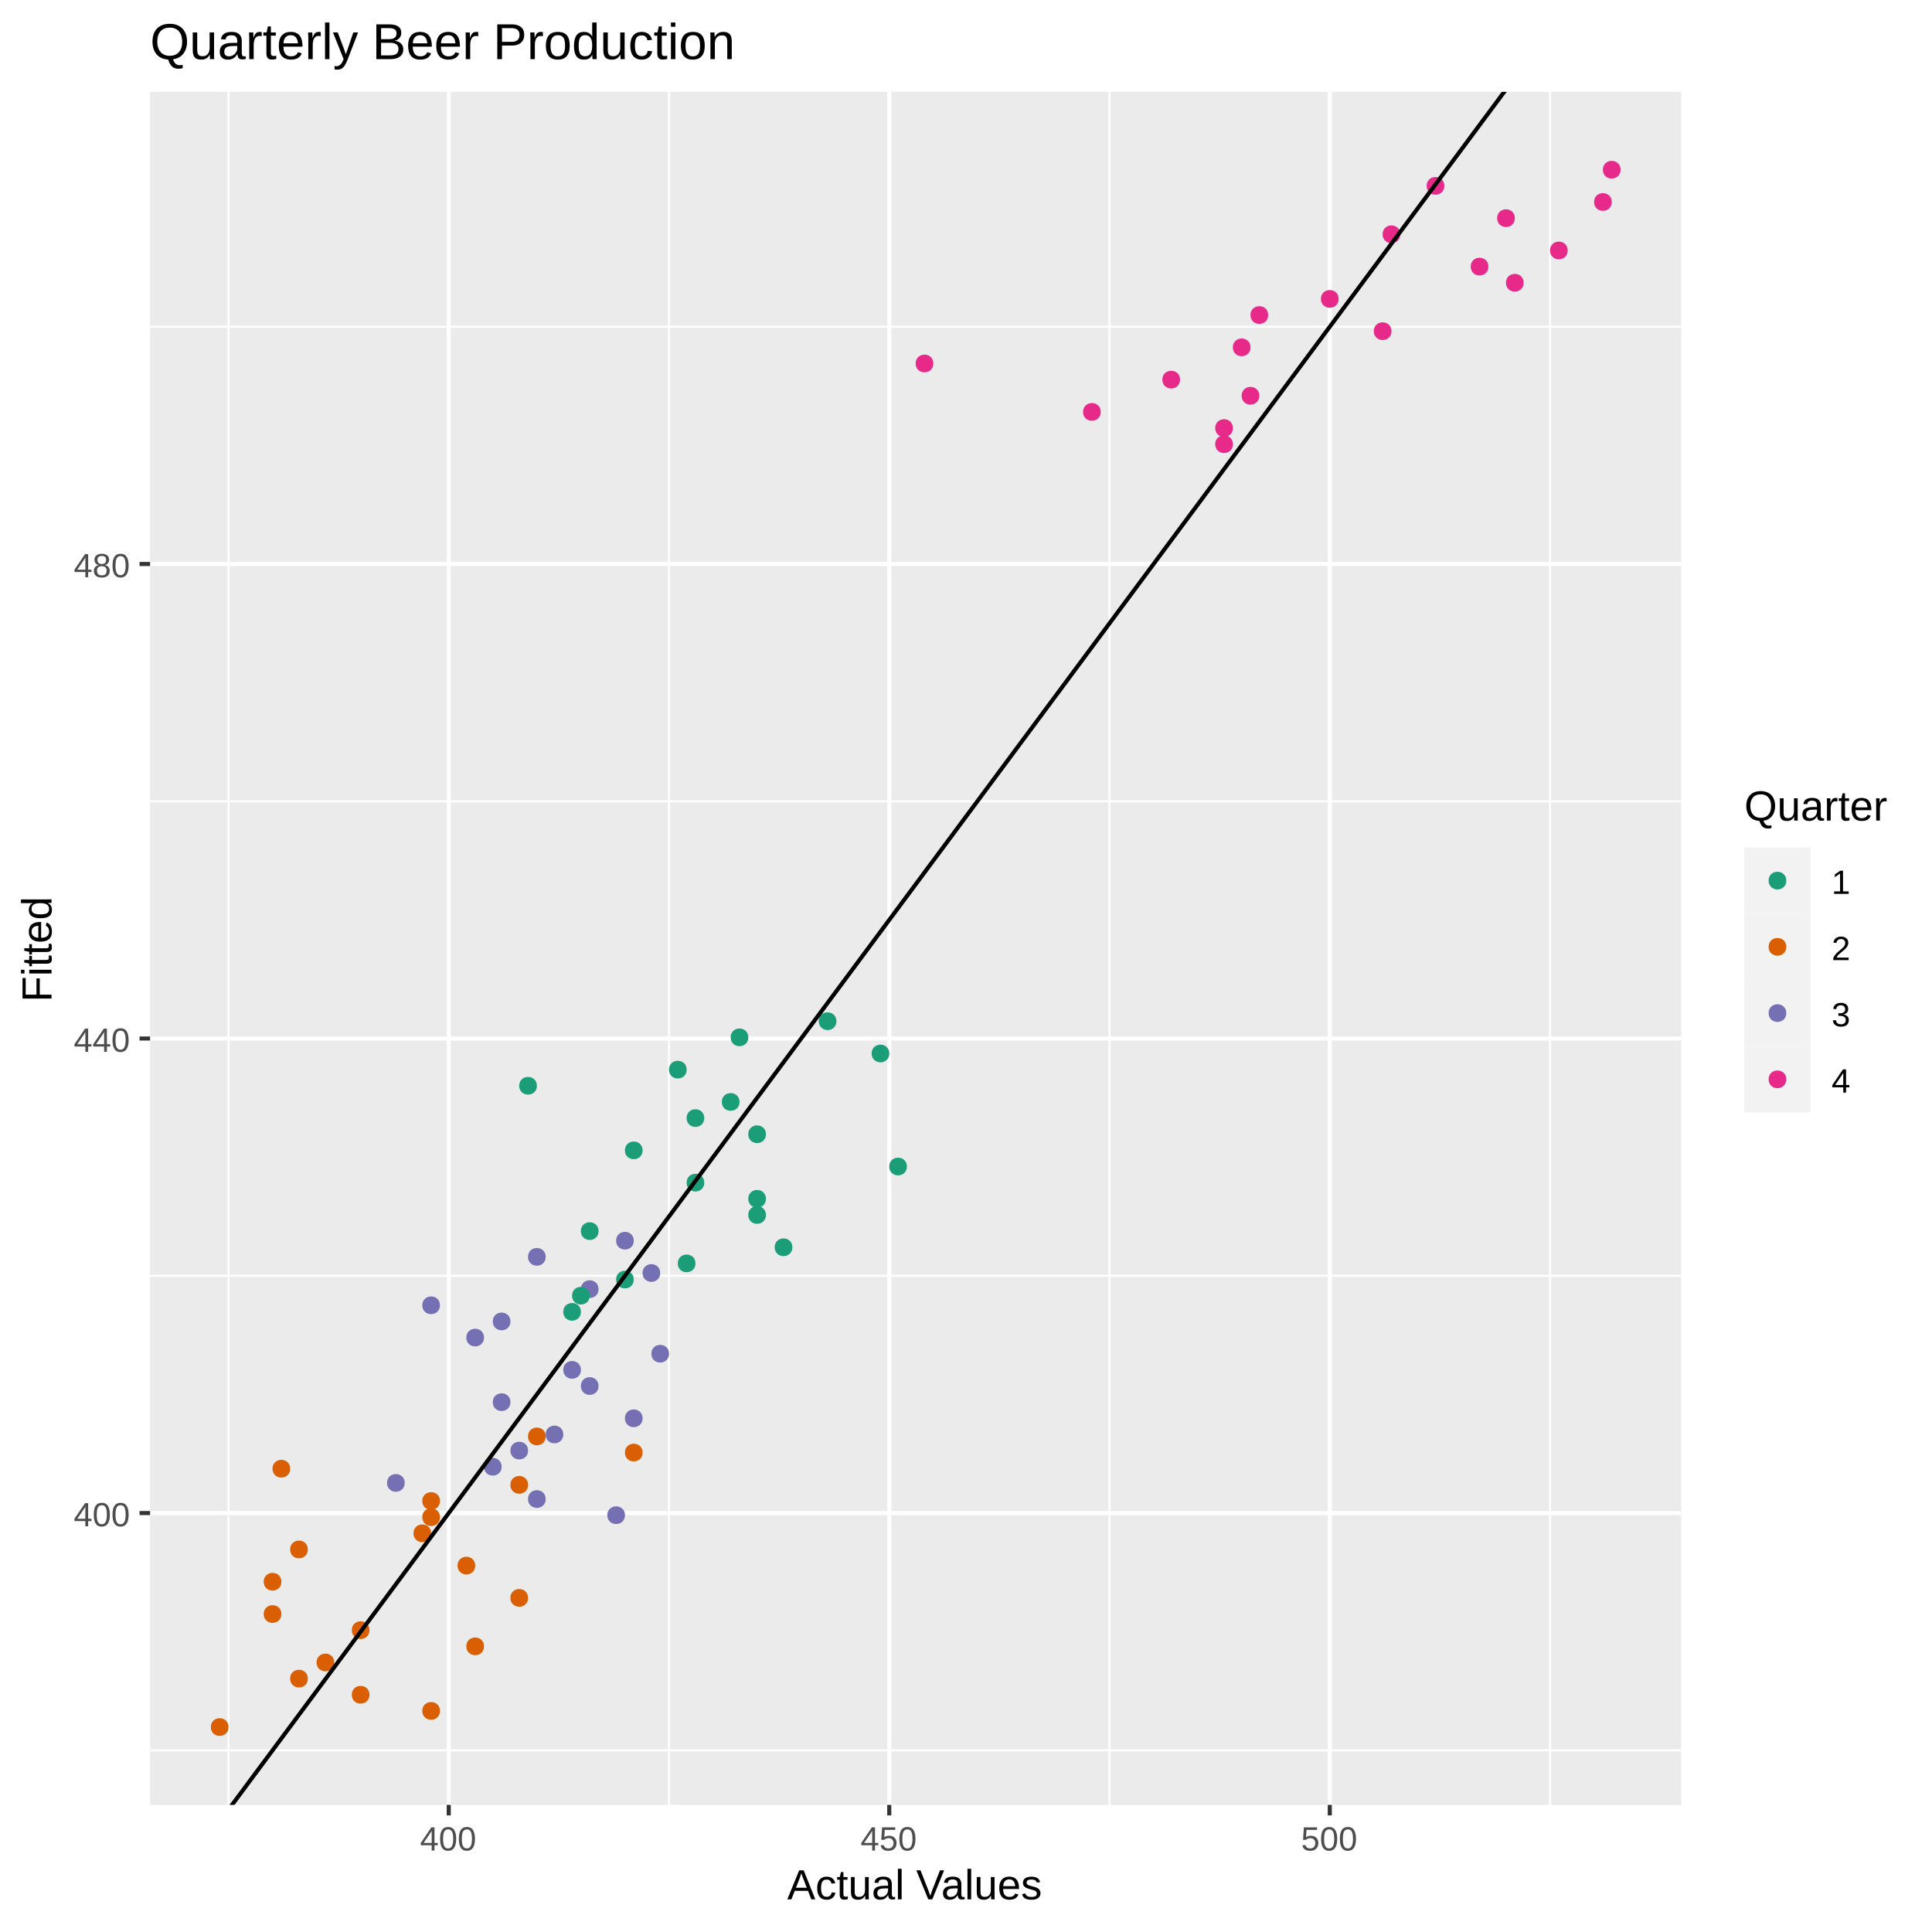 <?xml version="1.0" encoding="UTF-8"?>
<svg xmlns="http://www.w3.org/2000/svg" xmlns:xlink="http://www.w3.org/1999/xlink" width="504pt" height="504pt" viewBox="0 0 504 504" version="1.1">
<defs>
<g>
<symbol overflow="visible" id="glyph0-0">
<path style="stroke:none;" d="M 0.875 -6.047 L 5.719 -6.047 L 5.719 0 L 0.875 0 Z M 1.203 -5.719 L 1.203 -0.328 L 5.391 -0.328 L 5.391 -5.719 Z M 1.203 -5.719 "/>
</symbol>
<symbol overflow="visible" id="glyph0-1">
<path style="stroke:none;" d="M 3.781 -1.375 L 3.781 0 L 3.047 0 L 3.047 -1.375 L 0.203 -1.375 L 0.203 -1.969 L 2.969 -6.047 L 3.781 -6.047 L 3.781 -1.984 L 4.641 -1.984 L 4.641 -1.375 Z M 3.047 -5.188 C 3.047 -5.164 3.008 -5.086 2.938 -4.953 C 2.863 -4.816 2.805 -4.723 2.766 -4.672 L 1.219 -2.391 L 0.984 -2.062 L 0.922 -1.984 L 3.047 -1.984 Z M 3.047 -5.188 "/>
</symbol>
<symbol overflow="visible" id="glyph0-2">
<path style="stroke:none;" d="M 4.547 -3.031 C 4.547 -2.02 4.367 -1.25 4.016 -0.719 C 3.66 -0.188 3.133 0.078 2.438 0.078 C 1.738 0.078 1.211 -0.18 0.859 -0.703 C 0.516 -1.234 0.344 -2.008 0.344 -3.031 C 0.344 -4.07 0.508 -4.848 0.844 -5.359 C 1.188 -5.879 1.727 -6.141 2.469 -6.141 C 3.176 -6.141 3.695 -5.875 4.031 -5.344 C 4.375 -4.82 4.547 -4.051 4.547 -3.031 Z M 3.766 -3.031 C 3.766 -3.906 3.66 -4.535 3.453 -4.922 C 3.254 -5.316 2.926 -5.516 2.469 -5.516 C 1.988 -5.516 1.645 -5.32 1.438 -4.938 C 1.227 -4.551 1.125 -3.914 1.125 -3.031 C 1.125 -2.164 1.227 -1.535 1.438 -1.141 C 1.645 -0.742 1.977 -0.547 2.438 -0.547 C 2.895 -0.547 3.227 -0.75 3.438 -1.156 C 3.656 -1.562 3.766 -2.188 3.766 -3.031 Z M 3.766 -3.031 "/>
</symbol>
<symbol overflow="visible" id="glyph0-3">
<path style="stroke:none;" d="M 4.516 -1.688 C 4.516 -1.125 4.332 -0.688 3.969 -0.375 C 3.613 -0.07 3.109 0.078 2.453 0.078 C 1.805 0.078 1.297 -0.07 0.922 -0.375 C 0.555 -0.676 0.375 -1.109 0.375 -1.672 C 0.375 -2.066 0.488 -2.398 0.719 -2.672 C 0.945 -2.941 1.238 -3.109 1.594 -3.172 L 1.594 -3.188 C 1.258 -3.258 1 -3.426 0.812 -3.688 C 0.625 -3.945 0.531 -4.25 0.531 -4.594 C 0.531 -5.051 0.703 -5.422 1.047 -5.703 C 1.391 -5.992 1.852 -6.141 2.438 -6.141 C 3.031 -6.141 3.5 -6 3.844 -5.719 C 4.188 -5.438 4.359 -5.055 4.359 -4.578 C 4.359 -4.234 4.258 -3.93 4.062 -3.672 C 3.875 -3.422 3.613 -3.258 3.281 -3.188 L 3.281 -3.172 C 3.664 -3.109 3.969 -2.941 4.188 -2.672 C 4.406 -2.41 4.516 -2.082 4.516 -1.688 Z M 3.562 -4.547 C 3.562 -5.223 3.188 -5.562 2.438 -5.562 C 2.07 -5.562 1.789 -5.473 1.594 -5.297 C 1.406 -5.129 1.312 -4.879 1.312 -4.547 C 1.312 -4.191 1.41 -3.922 1.609 -3.734 C 1.805 -3.555 2.082 -3.469 2.438 -3.469 C 2.801 -3.469 3.078 -3.551 3.266 -3.719 C 3.461 -3.895 3.562 -4.172 3.562 -4.547 Z M 3.703 -1.766 C 3.703 -2.141 3.586 -2.422 3.359 -2.609 C 3.141 -2.797 2.832 -2.891 2.438 -2.891 C 2.039 -2.891 1.734 -2.785 1.516 -2.578 C 1.297 -2.379 1.188 -2.102 1.188 -1.75 C 1.188 -0.914 1.609 -0.5 2.453 -0.5 C 2.879 -0.5 3.191 -0.598 3.391 -0.797 C 3.598 -0.992 3.703 -1.316 3.703 -1.766 Z M 3.703 -1.766 "/>
</symbol>
<symbol overflow="visible" id="glyph0-4">
<path style="stroke:none;" d="M 4.516 -1.969 C 4.516 -1.332 4.328 -0.832 3.953 -0.469 C 3.578 -0.102 3.051 0.078 2.375 0.078 C 1.812 0.078 1.352 -0.039 1 -0.281 C 0.656 -0.531 0.441 -0.891 0.359 -1.359 L 1.141 -1.438 C 1.297 -0.844 1.711 -0.547 2.391 -0.547 C 2.805 -0.547 3.129 -0.672 3.359 -0.922 C 3.598 -1.172 3.719 -1.516 3.719 -1.953 C 3.719 -2.336 3.598 -2.645 3.359 -2.875 C 3.129 -3.113 2.812 -3.234 2.406 -3.234 C 2.195 -3.234 2.004 -3.195 1.828 -3.125 C 1.648 -3.062 1.469 -2.953 1.281 -2.797 L 0.531 -2.797 L 0.734 -6.047 L 4.172 -6.047 L 4.172 -5.391 L 1.438 -5.391 L 1.312 -3.469 C 1.656 -3.727 2.07 -3.859 2.562 -3.859 C 3.164 -3.859 3.641 -3.68 3.984 -3.328 C 4.336 -2.984 4.516 -2.531 4.516 -1.969 Z M 4.516 -1.969 "/>
</symbol>
<symbol overflow="visible" id="glyph0-5">
<path style="stroke:none;" d="M 0.672 0 L 0.672 -0.656 L 2.219 -0.656 L 2.219 -5.312 L 0.844 -4.344 L 0.844 -5.062 L 2.281 -6.047 L 2.984 -6.047 L 2.984 -0.656 L 4.469 -0.656 L 4.469 0 Z M 0.672 0 "/>
</symbol>
<symbol overflow="visible" id="glyph0-6">
<path style="stroke:none;" d="M 0.438 0 L 0.438 -0.547 C 0.582 -0.879 0.758 -1.172 0.969 -1.422 C 1.188 -1.68 1.41 -1.914 1.641 -2.125 C 1.867 -2.332 2.098 -2.523 2.328 -2.703 C 2.555 -2.879 2.758 -3.055 2.938 -3.234 C 3.125 -3.41 3.273 -3.598 3.391 -3.797 C 3.504 -3.992 3.562 -4.211 3.562 -4.453 C 3.562 -4.785 3.461 -5.039 3.266 -5.219 C 3.078 -5.406 2.805 -5.5 2.453 -5.5 C 2.129 -5.5 1.859 -5.41 1.641 -5.234 C 1.43 -5.055 1.305 -4.805 1.266 -4.484 L 0.484 -4.562 C 0.535 -5.039 0.738 -5.422 1.094 -5.703 C 1.445 -5.992 1.898 -6.141 2.453 -6.141 C 3.066 -6.141 3.535 -5.992 3.859 -5.703 C 4.191 -5.422 4.359 -5.016 4.359 -4.484 C 4.359 -4.242 4.301 -4.008 4.188 -3.781 C 4.082 -3.551 3.922 -3.316 3.703 -3.078 C 3.492 -2.848 3.094 -2.492 2.5 -2.016 C 2.164 -1.742 1.898 -1.5 1.703 -1.281 C 1.516 -1.062 1.379 -0.852 1.297 -0.656 L 4.453 -0.656 L 4.453 0 Z M 0.438 0 "/>
</symbol>
<symbol overflow="visible" id="glyph0-7">
<path style="stroke:none;" d="M 4.5 -1.672 C 4.5 -1.109 4.32 -0.676 3.969 -0.375 C 3.613 -0.07 3.109 0.078 2.453 0.078 C 1.836 0.078 1.348 -0.055 0.984 -0.328 C 0.617 -0.609 0.398 -1.02 0.328 -1.562 L 1.141 -1.625 C 1.234 -0.906 1.672 -0.547 2.453 -0.547 C 2.836 -0.547 3.141 -0.641 3.359 -0.828 C 3.586 -1.023 3.703 -1.316 3.703 -1.703 C 3.703 -2.023 3.57 -2.281 3.312 -2.469 C 3.062 -2.656 2.695 -2.75 2.219 -2.75 L 1.781 -2.75 L 1.781 -3.422 L 2.203 -3.422 C 2.629 -3.422 2.957 -3.508 3.188 -3.688 C 3.426 -3.875 3.547 -4.129 3.547 -4.453 C 3.547 -4.773 3.445 -5.031 3.25 -5.219 C 3.062 -5.406 2.781 -5.5 2.406 -5.5 C 2.07 -5.5 1.797 -5.41 1.578 -5.234 C 1.367 -5.066 1.25 -4.82 1.219 -4.5 L 0.438 -4.562 C 0.5 -5.062 0.703 -5.445 1.047 -5.719 C 1.398 -6 1.859 -6.141 2.422 -6.141 C 3.023 -6.141 3.492 -6 3.828 -5.719 C 4.172 -5.438 4.344 -5.047 4.344 -4.547 C 4.344 -4.148 4.234 -3.832 4.016 -3.594 C 3.797 -3.352 3.484 -3.191 3.078 -3.109 L 3.078 -3.094 C 3.523 -3.039 3.875 -2.883 4.125 -2.625 C 4.375 -2.375 4.5 -2.055 4.5 -1.672 Z M 4.5 -1.672 "/>
</symbol>
<symbol overflow="visible" id="glyph1-0">
<path style="stroke:none;" d="M 1.094 -7.562 L 7.141 -7.562 L 7.141 0 L 1.094 0 Z M 1.516 -7.156 L 1.516 -0.406 L 6.734 -0.406 L 6.734 -7.156 Z M 1.516 -7.156 "/>
</symbol>
<symbol overflow="visible" id="glyph1-1">
<path style="stroke:none;" d="M 6.266 0 L 5.406 -2.219 L 1.953 -2.219 L 1.078 0 L 0.016 0 L 3.109 -7.562 L 4.281 -7.562 L 7.312 0 Z M 3.672 -6.797 L 3.625 -6.641 C 3.539 -6.348 3.41 -5.969 3.234 -5.5 L 2.266 -3.016 L 5.094 -3.016 L 4.125 -5.516 C 4.02 -5.754 3.922 -6.031 3.828 -6.344 Z M 3.672 -6.797 "/>
</symbol>
<symbol overflow="visible" id="glyph1-2">
<path style="stroke:none;" d="M 1.484 -2.938 C 1.484 -2.156 1.602 -1.578 1.844 -1.203 C 2.082 -0.836 2.445 -0.656 2.938 -0.656 C 3.281 -0.656 3.566 -0.75 3.797 -0.938 C 4.035 -1.125 4.18 -1.41 4.234 -1.797 L 5.203 -1.734 C 5.129 -1.172 4.891 -0.723 4.484 -0.391 C 4.086 -0.055 3.582 0.109 2.969 0.109 C 2.156 0.109 1.535 -0.145 1.109 -0.656 C 0.68 -1.176 0.469 -1.926 0.469 -2.906 C 0.469 -3.883 0.68 -4.629 1.109 -5.141 C 1.535 -5.66 2.148 -5.922 2.953 -5.922 C 3.547 -5.922 4.039 -5.766 4.438 -5.453 C 4.832 -5.148 5.078 -4.727 5.172 -4.188 L 4.188 -4.109 C 4.133 -4.43 4.004 -4.688 3.797 -4.875 C 3.598 -5.062 3.312 -5.156 2.938 -5.156 C 2.426 -5.156 2.055 -4.984 1.828 -4.641 C 1.598 -4.305 1.484 -3.738 1.484 -2.938 Z M 1.484 -2.938 "/>
</symbol>
<symbol overflow="visible" id="glyph1-3">
<path style="stroke:none;" d="M 2.969 -0.047 C 2.656 0.047 2.332 0.094 2 0.094 C 1.227 0.094 0.844 -0.348 0.844 -1.234 L 0.844 -5.109 L 0.172 -5.109 L 0.172 -5.812 L 0.875 -5.812 L 1.156 -7.109 L 1.812 -7.109 L 1.812 -5.812 L 2.875 -5.812 L 2.875 -5.109 L 1.812 -5.109 L 1.812 -1.438 C 1.812 -1.156 1.852 -0.957 1.938 -0.844 C 2.031 -0.738 2.191 -0.688 2.422 -0.688 C 2.547 -0.688 2.727 -0.707 2.969 -0.75 Z M 2.969 -0.047 "/>
</symbol>
<symbol overflow="visible" id="glyph1-4">
<path style="stroke:none;" d="M 1.688 -5.812 L 1.688 -2.125 C 1.688 -1.738 1.723 -1.441 1.797 -1.234 C 1.867 -1.023 1.988 -0.875 2.156 -0.781 C 2.32 -0.688 2.566 -0.641 2.891 -0.641 C 3.348 -0.641 3.711 -0.797 3.984 -1.109 C 4.254 -1.43 4.391 -1.875 4.391 -2.438 L 4.391 -5.812 L 5.359 -5.812 L 5.359 -1.234 C 5.359 -0.555 5.367 -0.145 5.391 0 L 4.469 0 C 4.469 -0.02 4.461 -0.066 4.453 -0.141 C 4.453 -0.223 4.445 -0.312 4.438 -0.406 C 4.438 -0.508 4.438 -0.707 4.438 -1 L 4.422 -1 C 4.191 -0.594 3.93 -0.305 3.641 -0.141 C 3.348 0.023 2.988 0.109 2.562 0.109 C 1.914 0.109 1.445 -0.047 1.156 -0.359 C 0.863 -0.68 0.719 -1.207 0.719 -1.938 L 0.719 -5.812 Z M 1.688 -5.812 "/>
</symbol>
<symbol overflow="visible" id="glyph1-5">
<path style="stroke:none;" d="M 2.219 0.109 C 1.633 0.109 1.195 -0.039 0.906 -0.344 C 0.613 -0.656 0.469 -1.082 0.469 -1.625 C 0.469 -2.227 0.664 -2.688 1.062 -3 C 1.457 -3.32 2.094 -3.5 2.969 -3.531 L 4.281 -3.547 L 4.281 -3.859 C 4.281 -4.336 4.176 -4.676 3.969 -4.875 C 3.77 -5.082 3.457 -5.188 3.031 -5.188 C 2.602 -5.188 2.289 -5.113 2.094 -4.969 C 1.895 -4.82 1.773 -4.586 1.734 -4.266 L 0.719 -4.344 C 0.883 -5.395 1.664 -5.922 3.062 -5.922 C 3.789 -5.922 4.336 -5.754 4.703 -5.422 C 5.078 -5.086 5.266 -4.602 5.266 -3.969 L 5.266 -1.469 C 5.266 -1.176 5.301 -0.957 5.375 -0.812 C 5.445 -0.664 5.586 -0.594 5.797 -0.594 C 5.891 -0.594 6 -0.609 6.125 -0.641 L 6.125 -0.031 C 5.875 0.02 5.625 0.047 5.375 0.047 C 5.008 0.047 4.742 -0.047 4.578 -0.234 C 4.422 -0.422 4.332 -0.711 4.312 -1.109 L 4.281 -1.109 C 4.031 -0.672 3.738 -0.359 3.406 -0.172 C 3.082 0.016 2.688 0.109 2.219 0.109 Z M 2.438 -0.625 C 2.789 -0.625 3.102 -0.703 3.375 -0.859 C 3.656 -1.016 3.875 -1.234 4.031 -1.516 C 4.195 -1.797 4.281 -2.086 4.281 -2.391 L 4.281 -2.875 L 3.219 -2.844 C 2.77 -2.844 2.426 -2.797 2.188 -2.703 C 1.957 -2.617 1.781 -2.488 1.656 -2.312 C 1.531 -2.133 1.469 -1.898 1.469 -1.609 C 1.469 -1.297 1.551 -1.051 1.719 -0.875 C 1.883 -0.707 2.125 -0.625 2.438 -0.625 Z M 2.438 -0.625 "/>
</symbol>
<symbol overflow="visible" id="glyph1-6">
<path style="stroke:none;" d="M 0.734 0 L 0.734 -7.969 L 1.703 -7.969 L 1.703 0 Z M 0.734 0 "/>
</symbol>
<symbol overflow="visible" id="glyph1-7">
<path style="stroke:none;" d=""/>
</symbol>
<symbol overflow="visible" id="glyph1-8">
<path style="stroke:none;" d="M 4.203 0 L 3.141 0 L 0.047 -7.562 L 1.125 -7.562 L 3.219 -2.234 L 3.672 -0.906 L 4.125 -2.234 L 6.203 -7.562 L 7.281 -7.562 Z M 4.203 0 "/>
</symbol>
<symbol overflow="visible" id="glyph1-9">
<path style="stroke:none;" d="M 1.484 -2.703 C 1.484 -2.035 1.617 -1.52 1.891 -1.156 C 2.172 -0.801 2.578 -0.625 3.109 -0.625 C 3.523 -0.625 3.859 -0.707 4.109 -0.875 C 4.359 -1.039 4.531 -1.254 4.625 -1.516 L 5.469 -1.266 C 5.125 -0.348 4.336 0.109 3.109 0.109 C 2.242 0.109 1.586 -0.145 1.141 -0.656 C 0.691 -1.164 0.469 -1.926 0.469 -2.938 C 0.469 -3.906 0.691 -4.645 1.141 -5.156 C 1.586 -5.664 2.227 -5.922 3.062 -5.922 C 4.77 -5.922 5.625 -4.891 5.625 -2.828 L 5.625 -2.703 Z M 4.625 -3.438 C 4.57 -4.051 4.414 -4.5 4.156 -4.781 C 3.906 -5.062 3.535 -5.203 3.047 -5.203 C 2.578 -5.203 2.207 -5.047 1.938 -4.734 C 1.664 -4.422 1.52 -3.988 1.5 -3.438 Z M 4.625 -3.438 "/>
</symbol>
<symbol overflow="visible" id="glyph1-10">
<path style="stroke:none;" d="M 5.109 -1.609 C 5.109 -1.055 4.898 -0.629 4.484 -0.328 C 4.066 -0.035 3.488 0.109 2.75 0.109 C 2.02 0.109 1.457 -0.008 1.062 -0.25 C 0.676 -0.488 0.426 -0.859 0.312 -1.359 L 1.156 -1.531 C 1.238 -1.219 1.41 -0.988 1.672 -0.844 C 1.93 -0.695 2.289 -0.625 2.75 -0.625 C 3.238 -0.625 3.594 -0.695 3.812 -0.844 C 4.039 -1 4.156 -1.227 4.156 -1.531 C 4.156 -1.758 4.078 -1.941 3.922 -2.078 C 3.766 -2.223 3.508 -2.344 3.156 -2.438 L 2.469 -2.625 C 1.914 -2.77 1.52 -2.91 1.281 -3.047 C 1.051 -3.18 0.867 -3.348 0.734 -3.547 C 0.598 -3.742 0.531 -3.988 0.531 -4.281 C 0.531 -4.812 0.719 -5.211 1.094 -5.484 C 1.477 -5.766 2.031 -5.906 2.75 -5.906 C 3.395 -5.906 3.906 -5.789 4.281 -5.562 C 4.656 -5.332 4.895 -4.973 5 -4.484 L 4.125 -4.375 C 4.07 -4.633 3.926 -4.832 3.688 -4.969 C 3.457 -5.102 3.145 -5.172 2.75 -5.172 C 2.312 -5.172 1.988 -5.102 1.781 -4.969 C 1.582 -4.844 1.484 -4.645 1.484 -4.375 C 1.484 -4.207 1.523 -4.066 1.609 -3.953 C 1.691 -3.848 1.816 -3.758 1.984 -3.688 C 2.148 -3.613 2.504 -3.508 3.047 -3.375 C 3.555 -3.25 3.926 -3.129 4.156 -3.016 C 4.383 -2.91 4.562 -2.789 4.688 -2.656 C 4.82 -2.52 4.926 -2.363 5 -2.188 C 5.07 -2.02 5.109 -1.828 5.109 -1.609 Z M 5.109 -1.609 "/>
</symbol>
<symbol overflow="visible" id="glyph1-11">
<path style="stroke:none;" d="M 8.031 -3.812 C 8.031 -2.75 7.758 -1.875 7.219 -1.188 C 6.688 -0.5 5.941 -0.094 4.984 0.031 C 5.129 0.477 5.32 0.801 5.562 1 C 5.801 1.207 6.102 1.312 6.469 1.312 C 6.664 1.312 6.867 1.285 7.078 1.234 L 7.078 1.953 C 6.742 2.035 6.426 2.078 6.125 2.078 C 5.582 2.078 5.133 1.922 4.781 1.609 C 4.438 1.305 4.156 0.801 3.938 0.094 C 3.227 0.051 2.613 -0.129 2.094 -0.453 C 1.582 -0.773 1.191 -1.223 0.922 -1.797 C 0.648 -2.379 0.516 -3.051 0.516 -3.812 C 0.516 -5.031 0.848 -5.977 1.516 -6.656 C 2.18 -7.344 3.102 -7.688 4.281 -7.688 C 5.051 -7.688 5.719 -7.531 6.281 -7.219 C 6.852 -6.914 7.285 -6.473 7.578 -5.891 C 7.879 -5.305 8.031 -4.613 8.031 -3.812 Z M 6.984 -3.812 C 6.984 -4.758 6.742 -5.5 6.266 -6.031 C 5.797 -6.57 5.133 -6.844 4.281 -6.844 C 3.414 -6.844 2.742 -6.578 2.266 -6.047 C 1.797 -5.516 1.562 -4.77 1.562 -3.812 C 1.562 -2.863 1.801 -2.109 2.281 -1.547 C 2.758 -0.992 3.422 -0.719 4.266 -0.719 C 5.141 -0.719 5.812 -0.988 6.281 -1.531 C 6.75 -2.07 6.984 -2.832 6.984 -3.812 Z M 6.984 -3.812 "/>
</symbol>
<symbol overflow="visible" id="glyph1-12">
<path style="stroke:none;" d="M 0.766 0 L 0.766 -4.453 C 0.766 -4.867 0.754 -5.32 0.734 -5.812 L 1.641 -5.812 C 1.672 -5.156 1.688 -4.758 1.688 -4.625 L 1.703 -4.625 C 1.859 -5.125 2.035 -5.461 2.234 -5.641 C 2.441 -5.828 2.727 -5.922 3.094 -5.922 C 3.219 -5.922 3.348 -5.898 3.484 -5.859 L 3.484 -4.984 C 3.348 -5.016 3.176 -5.031 2.969 -5.031 C 2.562 -5.031 2.254 -4.859 2.047 -4.516 C 1.836 -4.172 1.734 -3.676 1.734 -3.031 L 1.734 0 Z M 0.766 0 "/>
</symbol>
<symbol overflow="visible" id="glyph2-0">
<path style="stroke:none;" d="M -7.562 -1.094 L -7.562 -7.141 L 0 -7.141 L 0 -1.094 Z M -7.156 -1.516 L -0.406 -1.516 L -0.406 -6.734 L -7.156 -6.734 Z M -7.156 -1.516 "/>
</symbol>
<symbol overflow="visible" id="glyph2-1">
<path style="stroke:none;" d="M -6.734 -1.922 L -3.922 -1.922 L -3.922 -6.156 L -3.062 -6.156 L -3.062 -1.922 L 0 -1.922 L 0 -0.906 L -7.562 -0.906 L -7.562 -6.281 L -6.734 -6.281 Z M -6.734 -1.922 "/>
</symbol>
<symbol overflow="visible" id="glyph2-2">
<path style="stroke:none;" d="M -7.047 -0.734 L -7.969 -0.734 L -7.969 -1.703 L -7.047 -1.703 Z M 0 -0.734 L -5.812 -0.734 L -5.812 -1.703 L 0 -1.703 Z M 0 -0.734 "/>
</symbol>
<symbol overflow="visible" id="glyph2-3">
<path style="stroke:none;" d="M -0.047 -2.969 C 0.047 -2.656 0.094 -2.332 0.094 -2 C 0.094 -1.227 -0.348 -0.844 -1.234 -0.844 L -5.109 -0.844 L -5.109 -0.172 L -5.812 -0.172 L -5.812 -0.875 L -7.109 -1.156 L -7.109 -1.812 L -5.812 -1.812 L -5.812 -2.875 L -5.109 -2.875 L -5.109 -1.812 L -1.438 -1.812 C -1.156 -1.812 -0.957 -1.852 -0.844 -1.938 C -0.738 -2.031 -0.688 -2.191 -0.688 -2.422 C -0.688 -2.547 -0.707 -2.727 -0.75 -2.969 Z M -0.047 -2.969 "/>
</symbol>
<symbol overflow="visible" id="glyph2-4">
<path style="stroke:none;" d="M -2.703 -1.484 C -2.035 -1.484 -1.52 -1.617 -1.156 -1.891 C -0.801 -2.172 -0.625 -2.578 -0.625 -3.109 C -0.625 -3.523 -0.707 -3.859 -0.875 -4.109 C -1.039 -4.359 -1.254 -4.531 -1.516 -4.625 L -1.266 -5.469 C -0.348 -5.125 0.109 -4.336 0.109 -3.109 C 0.109 -2.242 -0.145 -1.586 -0.656 -1.141 C -1.164 -0.691 -1.926 -0.469 -2.938 -0.469 C -3.906 -0.469 -4.645 -0.691 -5.156 -1.141 C -5.664 -1.586 -5.922 -2.227 -5.922 -3.062 C -5.922 -4.77 -4.891 -5.625 -2.828 -5.625 L -2.703 -5.625 Z M -3.438 -4.625 C -4.051 -4.57 -4.5 -4.414 -4.781 -4.156 C -5.062 -3.906 -5.203 -3.535 -5.203 -3.047 C -5.203 -2.578 -5.047 -2.207 -4.734 -1.938 C -4.422 -1.664 -3.988 -1.52 -3.438 -1.5 Z M -3.438 -4.625 "/>
</symbol>
<symbol overflow="visible" id="glyph2-5">
<path style="stroke:none;" d="M -0.938 -4.406 C -0.562 -4.227 -0.289 -3.988 -0.125 -3.688 C 0.031 -3.395 0.109 -3.031 0.109 -2.594 C 0.109 -1.863 -0.133 -1.328 -0.625 -0.984 C -1.125 -0.641 -1.875 -0.469 -2.875 -0.469 C -4.906 -0.469 -5.922 -1.176 -5.922 -2.594 C -5.922 -3.039 -5.836 -3.41 -5.672 -3.703 C -5.516 -3.992 -5.258 -4.227 -4.906 -4.406 L -4.906 -4.422 L -5.562 -4.406 L -7.969 -4.406 L -7.969 -5.375 L -1.203 -5.375 C -0.598 -5.375 -0.195 -5.383 0 -5.406 L 0 -4.484 C -0.062 -4.473 -0.191 -4.461 -0.391 -4.453 C -0.598 -4.441 -0.781 -4.438 -0.938 -4.438 Z M -2.906 -1.484 C -2.094 -1.484 -1.508 -1.586 -1.156 -1.797 C -0.812 -2.016 -0.641 -2.363 -0.641 -2.844 C -0.641 -3.395 -0.828 -3.789 -1.203 -4.031 C -1.586 -4.281 -2.176 -4.406 -2.969 -4.406 C -3.738 -4.406 -4.301 -4.281 -4.656 -4.031 C -5.02 -3.789 -5.203 -3.398 -5.203 -2.859 C -5.203 -2.367 -5.02 -2.016 -4.656 -1.797 C -4.301 -1.586 -3.719 -1.484 -2.906 -1.484 Z M -2.906 -1.484 "/>
</symbol>
<symbol overflow="visible" id="glyph3-0">
<path style="stroke:none;" d="M 1.328 -9.078 L 8.578 -9.078 L 8.578 0 L 1.328 0 Z M 1.812 -8.594 L 1.812 -0.484 L 8.078 -0.484 L 8.078 -8.594 Z M 1.812 -8.594 "/>
</symbol>
<symbol overflow="visible" id="glyph3-1">
<path style="stroke:none;" d="M 9.641 -4.578 C 9.641 -3.297 9.316 -2.242 8.672 -1.422 C 8.023 -0.598 7.129 -0.113 5.984 0.031 C 6.16 0.57 6.391 0.961 6.672 1.203 C 6.961 1.453 7.328 1.578 7.766 1.578 C 7.992 1.578 8.238 1.547 8.5 1.484 L 8.5 2.359 C 8.102 2.453 7.723 2.5 7.359 2.5 C 6.703 2.5 6.164 2.312 5.75 1.938 C 5.332 1.57 4.988 0.961 4.719 0.109 C 3.875 0.055 3.141 -0.16 2.516 -0.547 C 1.898 -0.93 1.43 -1.469 1.109 -2.156 C 0.785 -2.852 0.625 -3.66 0.625 -4.578 C 0.625 -6.035 1.02 -7.172 1.812 -7.984 C 2.613 -8.805 3.723 -9.219 5.141 -9.219 C 6.066 -9.219 6.867 -9.031 7.547 -8.656 C 8.223 -8.289 8.738 -7.758 9.094 -7.062 C 9.457 -6.363 9.641 -5.535 9.641 -4.578 Z M 8.375 -4.578 C 8.375 -5.711 8.094 -6.602 7.531 -7.25 C 6.969 -7.895 6.172 -8.219 5.141 -8.219 C 4.098 -8.219 3.289 -7.898 2.719 -7.266 C 2.156 -6.629 1.875 -5.734 1.875 -4.578 C 1.875 -3.441 2.16 -2.539 2.734 -1.875 C 3.305 -1.207 4.102 -0.875 5.125 -0.875 C 6.176 -0.875 6.977 -1.195 7.531 -1.844 C 8.094 -2.488 8.375 -3.398 8.375 -4.578 Z M 8.375 -4.578 "/>
</symbol>
<symbol overflow="visible" id="glyph3-2">
<path style="stroke:none;" d="M 2.031 -6.969 L 2.031 -2.547 C 2.031 -2.086 2.07 -1.734 2.156 -1.484 C 2.25 -1.234 2.395 -1.051 2.594 -0.938 C 2.789 -0.82 3.082 -0.766 3.469 -0.766 C 4.02 -0.766 4.457 -0.957 4.781 -1.344 C 5.102 -1.727 5.266 -2.258 5.266 -2.938 L 5.266 -6.969 L 6.422 -6.969 L 6.422 -1.484 C 6.422 -0.672 6.438 -0.176 6.469 0 L 5.375 0 C 5.363 -0.02 5.352 -0.078 5.344 -0.172 C 5.344 -0.266 5.336 -0.375 5.328 -0.5 C 5.328 -0.625 5.32 -0.852 5.312 -1.188 L 5.297 -1.188 C 5.035 -0.707 4.727 -0.367 4.375 -0.172 C 4.02 0.023 3.582 0.125 3.062 0.125 C 2.301 0.125 1.742 -0.062 1.391 -0.438 C 1.035 -0.82 0.859 -1.453 0.859 -2.328 L 0.859 -6.969 Z M 2.031 -6.969 "/>
</symbol>
<symbol overflow="visible" id="glyph3-3">
<path style="stroke:none;" d="M 2.672 0.125 C 1.973 0.125 1.445 -0.055 1.094 -0.422 C 0.738 -0.797 0.562 -1.305 0.562 -1.953 C 0.562 -2.672 0.797 -3.223 1.266 -3.609 C 1.742 -3.992 2.516 -4.203 3.578 -4.234 L 5.141 -4.25 L 5.141 -4.641 C 5.141 -5.203 5.02 -5.602 4.781 -5.844 C 4.539 -6.094 4.16 -6.219 3.641 -6.219 C 3.117 -6.219 2.738 -6.129 2.5 -5.953 C 2.27 -5.773 2.129 -5.492 2.078 -5.109 L 0.875 -5.219 C 1.07 -6.477 2.004 -7.109 3.672 -7.109 C 4.547 -7.109 5.203 -6.906 5.641 -6.5 C 6.086 -6.102 6.312 -5.52 6.312 -4.75 L 6.312 -1.75 C 6.312 -1.406 6.352 -1.145 6.438 -0.969 C 6.531 -0.801 6.707 -0.719 6.969 -0.719 C 7.07 -0.719 7.195 -0.734 7.344 -0.766 L 7.344 -0.031 C 7.051 0.031 6.754 0.062 6.453 0.062 C 6.016 0.062 5.695 -0.047 5.5 -0.266 C 5.312 -0.492 5.203 -0.848 5.172 -1.328 L 5.141 -1.328 C 4.836 -0.797 4.488 -0.422 4.094 -0.203 C 3.707 0.016 3.234 0.125 2.672 0.125 Z M 2.938 -0.734 C 3.363 -0.734 3.738 -0.832 4.062 -1.031 C 4.395 -1.227 4.656 -1.492 4.844 -1.828 C 5.039 -2.16 5.141 -2.508 5.141 -2.875 L 5.141 -3.438 L 3.875 -3.422 C 3.32 -3.41 2.906 -3.352 2.625 -3.25 C 2.344 -3.145 2.125 -2.984 1.969 -2.766 C 1.82 -2.555 1.75 -2.273 1.75 -1.922 C 1.75 -1.547 1.848 -1.254 2.047 -1.047 C 2.254 -0.836 2.551 -0.734 2.938 -0.734 Z M 2.938 -0.734 "/>
</symbol>
<symbol overflow="visible" id="glyph3-4">
<path style="stroke:none;" d="M 0.922 0 L 0.922 -5.344 C 0.922 -5.832 0.906 -6.375 0.875 -6.969 L 1.969 -6.969 C 2.008 -6.188 2.031 -5.711 2.031 -5.547 L 2.047 -5.547 C 2.234 -6.148 2.445 -6.562 2.688 -6.781 C 2.926 -7 3.266 -7.109 3.703 -7.109 C 3.859 -7.109 4.016 -7.086 4.172 -7.047 L 4.172 -5.969 C 4.023 -6.02 3.82 -6.047 3.562 -6.047 C 3.082 -6.047 2.711 -5.836 2.453 -5.422 C 2.203 -5.004 2.078 -4.41 2.078 -3.641 L 2.078 0 Z M 0.922 0 "/>
</symbol>
<symbol overflow="visible" id="glyph3-5">
<path style="stroke:none;" d="M 3.578 -0.047 C 3.191 0.055 2.797 0.109 2.391 0.109 C 1.461 0.109 1 -0.414 1 -1.469 L 1 -6.125 L 0.203 -6.125 L 0.203 -6.969 L 1.047 -6.969 L 1.391 -8.531 L 2.172 -8.531 L 2.172 -6.969 L 3.453 -6.969 L 3.453 -6.125 L 2.172 -6.125 L 2.172 -1.734 C 2.172 -1.391 2.223 -1.148 2.328 -1.016 C 2.441 -0.879 2.633 -0.812 2.906 -0.812 C 3.062 -0.812 3.285 -0.844 3.578 -0.906 Z M 3.578 -0.047 "/>
</symbol>
<symbol overflow="visible" id="glyph3-6">
<path style="stroke:none;" d="M 1.781 -3.25 C 1.781 -2.445 1.941 -1.828 2.266 -1.391 C 2.598 -0.953 3.082 -0.734 3.719 -0.734 C 4.227 -0.734 4.633 -0.832 4.938 -1.031 C 5.238 -1.238 5.441 -1.5 5.547 -1.812 L 6.562 -1.516 C 6.145 -0.422 5.195 0.125 3.719 0.125 C 2.688 0.125 1.898 -0.18 1.359 -0.797 C 0.828 -1.41 0.562 -2.32 0.562 -3.531 C 0.562 -4.688 0.828 -5.57 1.359 -6.188 C 1.898 -6.801 2.676 -7.109 3.688 -7.109 C 5.727 -7.109 6.75 -5.867 6.75 -3.391 L 6.75 -3.25 Z M 5.562 -4.125 C 5.488 -4.863 5.297 -5.398 4.984 -5.734 C 4.68 -6.078 4.238 -6.25 3.656 -6.25 C 3.094 -6.25 2.645 -6.062 2.312 -5.688 C 1.988 -5.312 1.816 -4.789 1.797 -4.125 Z M 5.562 -4.125 "/>
</symbol>
<symbol overflow="visible" id="glyph3-7">
<path style="stroke:none;" d="M 0.891 0 L 0.891 -9.562 L 2.047 -9.562 L 2.047 0 Z M 0.891 0 "/>
</symbol>
<symbol overflow="visible" id="glyph3-8">
<path style="stroke:none;" d="M 1.234 2.734 C 0.91 2.734 0.645 2.711 0.438 2.672 L 0.438 1.797 C 0.594 1.828 0.77 1.844 0.969 1.844 C 1.695 1.844 2.27 1.312 2.688 0.25 L 2.797 -0.031 L 0.031 -6.969 L 1.266 -6.969 L 2.734 -3.125 C 2.754 -3.062 2.781 -2.988 2.812 -2.906 C 2.844 -2.82 2.941 -2.539 3.109 -2.062 C 3.273 -1.582 3.363 -1.316 3.375 -1.266 L 3.828 -2.531 L 5.344 -6.969 L 6.578 -6.969 L 3.891 0 C 3.609 0.738 3.344 1.289 3.094 1.656 C 2.844 2.02 2.566 2.289 2.266 2.469 C 1.961 2.645 1.617 2.734 1.234 2.734 Z M 1.234 2.734 "/>
</symbol>
<symbol overflow="visible" id="glyph3-9">
<path style="stroke:none;" d=""/>
</symbol>
<symbol overflow="visible" id="glyph3-10">
<path style="stroke:none;" d="M 8.109 -2.562 C 8.109 -1.75 7.812 -1.117 7.219 -0.672 C 6.633 -0.223 5.816 0 4.766 0 L 1.078 0 L 1.078 -9.078 L 4.391 -9.078 C 6.516 -9.078 7.578 -8.344 7.578 -6.875 C 7.578 -6.344 7.426 -5.895 7.125 -5.531 C 6.82 -5.164 6.398 -4.922 5.859 -4.797 C 6.578 -4.703 7.129 -4.457 7.516 -4.062 C 7.91 -3.664 8.109 -3.164 8.109 -2.562 Z M 6.344 -6.734 C 6.344 -7.223 6.176 -7.57 5.844 -7.781 C 5.508 -7.988 5.023 -8.094 4.391 -8.094 L 2.312 -8.094 L 2.312 -5.219 L 4.391 -5.219 C 5.047 -5.219 5.535 -5.344 5.859 -5.594 C 6.18 -5.844 6.344 -6.223 6.344 -6.734 Z M 6.859 -2.656 C 6.859 -3.727 6.109 -4.266 4.609 -4.266 L 2.312 -4.266 L 2.312 -0.984 L 4.703 -0.984 C 5.453 -0.984 6 -1.125 6.344 -1.406 C 6.688 -1.688 6.859 -2.102 6.859 -2.656 Z M 6.859 -2.656 "/>
</symbol>
<symbol overflow="visible" id="glyph3-11">
<path style="stroke:none;" d="M 8.109 -6.344 C 8.109 -5.488 7.828 -4.805 7.266 -4.297 C 6.703 -3.797 5.941 -3.547 4.984 -3.547 L 2.312 -3.547 L 2.312 0 L 1.078 0 L 1.078 -9.078 L 4.906 -9.078 C 5.926 -9.078 6.711 -8.836 7.266 -8.359 C 7.828 -7.891 8.109 -7.219 8.109 -6.344 Z M 6.875 -6.344 C 6.875 -7.508 6.164 -8.094 4.75 -8.094 L 2.312 -8.094 L 2.312 -4.516 L 4.812 -4.516 C 6.188 -4.516 6.875 -5.125 6.875 -6.344 Z M 6.875 -6.344 "/>
</symbol>
<symbol overflow="visible" id="glyph3-12">
<path style="stroke:none;" d="M 6.781 -3.5 C 6.781 -2.27 6.508 -1.359 5.969 -0.766 C 5.438 -0.172 4.66 0.125 3.641 0.125 C 2.617 0.125 1.848 -0.18 1.328 -0.797 C 0.805 -1.422 0.547 -2.32 0.547 -3.5 C 0.547 -5.906 1.594 -7.109 3.688 -7.109 C 4.75 -7.109 5.531 -6.812 6.031 -6.219 C 6.531 -5.633 6.781 -4.727 6.781 -3.5 Z M 5.562 -3.5 C 5.562 -4.457 5.422 -5.156 5.141 -5.594 C 4.859 -6.031 4.379 -6.25 3.703 -6.25 C 3.023 -6.25 2.531 -6.023 2.219 -5.578 C 1.914 -5.129 1.766 -4.438 1.766 -3.5 C 1.766 -2.57 1.914 -1.879 2.219 -1.422 C 2.52 -0.961 2.988 -0.734 3.625 -0.734 C 4.32 -0.734 4.816 -0.953 5.109 -1.391 C 5.41 -1.836 5.562 -2.539 5.562 -3.5 Z M 5.562 -3.5 "/>
</symbol>
<symbol overflow="visible" id="glyph3-13">
<path style="stroke:none;" d="M 5.297 -1.125 C 5.078 -0.676 4.789 -0.352 4.438 -0.156 C 4.082 0.031 3.645 0.125 3.125 0.125 C 2.238 0.125 1.586 -0.172 1.172 -0.766 C 0.754 -1.359 0.547 -2.254 0.547 -3.453 C 0.547 -5.891 1.406 -7.109 3.125 -7.109 C 3.645 -7.109 4.082 -7.008 4.438 -6.812 C 4.789 -6.625 5.078 -6.316 5.297 -5.891 L 5.312 -5.891 L 5.297 -6.672 L 5.297 -9.562 L 6.453 -9.562 L 6.453 -1.438 C 6.453 -0.707 6.461 -0.227 6.484 0 L 5.391 0 C 5.367 -0.07 5.348 -0.227 5.328 -0.469 C 5.316 -0.719 5.312 -0.938 5.312 -1.125 Z M 1.766 -3.5 C 1.766 -2.52 1.895 -1.816 2.156 -1.391 C 2.414 -0.973 2.836 -0.766 3.422 -0.766 C 4.078 -0.766 4.551 -0.992 4.844 -1.453 C 5.145 -1.91 5.297 -2.617 5.297 -3.578 C 5.297 -4.492 5.145 -5.164 4.844 -5.594 C 4.551 -6.031 4.082 -6.25 3.438 -6.25 C 2.844 -6.25 2.414 -6.031 2.156 -5.594 C 1.895 -5.164 1.766 -4.469 1.766 -3.5 Z M 1.766 -3.5 "/>
</symbol>
<symbol overflow="visible" id="glyph3-14">
<path style="stroke:none;" d="M 1.766 -3.516 C 1.766 -2.586 1.91 -1.898 2.203 -1.453 C 2.504 -1.004 2.945 -0.781 3.531 -0.781 C 3.945 -0.781 4.289 -0.891 4.562 -1.109 C 4.844 -1.336 5.016 -1.688 5.078 -2.156 L 6.25 -2.078 C 6.164 -1.398 5.879 -0.863 5.391 -0.469 C 4.91 -0.07 4.301 0.125 3.562 0.125 C 2.594 0.125 1.848 -0.18 1.328 -0.797 C 0.816 -1.41 0.562 -2.312 0.562 -3.5 C 0.562 -4.664 0.816 -5.555 1.328 -6.172 C 1.848 -6.797 2.586 -7.109 3.547 -7.109 C 4.266 -7.109 4.859 -6.922 5.328 -6.547 C 5.797 -6.18 6.094 -5.672 6.219 -5.016 L 5.016 -4.938 C 4.961 -5.32 4.812 -5.629 4.562 -5.859 C 4.32 -6.086 3.973 -6.203 3.516 -6.203 C 2.898 -6.203 2.453 -5.992 2.172 -5.578 C 1.898 -5.172 1.766 -4.484 1.766 -3.516 Z M 1.766 -3.516 "/>
</symbol>
<symbol overflow="visible" id="glyph3-15">
<path style="stroke:none;" d="M 0.891 -8.453 L 0.891 -9.562 L 2.047 -9.562 L 2.047 -8.453 Z M 0.891 0 L 0.891 -6.969 L 2.047 -6.969 L 2.047 0 Z M 0.891 0 "/>
</symbol>
<symbol overflow="visible" id="glyph3-16">
<path style="stroke:none;" d="M 5.312 0 L 5.312 -4.422 C 5.312 -4.879 5.266 -5.234 5.172 -5.484 C 5.086 -5.742 4.945 -5.926 4.75 -6.031 C 4.551 -6.145 4.258 -6.203 3.875 -6.203 C 3.32 -6.203 2.883 -6.008 2.562 -5.625 C 2.238 -5.25 2.078 -4.723 2.078 -4.047 L 2.078 0 L 0.922 0 L 0.922 -5.484 C 0.922 -6.297 0.906 -6.789 0.875 -6.969 L 1.969 -6.969 C 1.977 -6.945 1.984 -6.891 1.984 -6.797 C 1.984 -6.703 1.988 -6.594 2 -6.469 C 2.008 -6.352 2.02 -6.125 2.031 -5.781 L 2.047 -5.781 C 2.305 -6.258 2.613 -6.598 2.969 -6.797 C 3.32 -7.004 3.758 -7.109 4.281 -7.109 C 5.039 -7.109 5.598 -6.914 5.953 -6.531 C 6.305 -6.156 6.484 -5.523 6.484 -4.641 L 6.484 0 Z M 5.312 0 "/>
</symbol>
</g>
<clipPath id="clip1">
  <path d="M 39.152 23.957 L 438.605 23.957 L 438.605 470.848 L 39.152 470.848 Z M 39.152 23.957 "/>
</clipPath>
<clipPath id="clip2">
  <path d="M 39.152 456 L 438.605 456 L 438.605 457 L 39.152 457 Z M 39.152 456 "/>
</clipPath>
<clipPath id="clip3">
  <path d="M 39.152 332 L 438.605 332 L 438.605 334 L 39.152 334 Z M 39.152 332 "/>
</clipPath>
<clipPath id="clip4">
  <path d="M 39.152 208 L 438.605 208 L 438.605 210 L 39.152 210 Z M 39.152 208 "/>
</clipPath>
<clipPath id="clip5">
  <path d="M 39.152 84 L 438.605 84 L 438.605 86 L 39.152 86 Z M 39.152 84 "/>
</clipPath>
<clipPath id="clip6">
  <path d="M 59 23.957 L 60 23.957 L 60 470.848 L 59 470.848 Z M 59 23.957 "/>
</clipPath>
<clipPath id="clip7">
  <path d="M 174 23.957 L 175 23.957 L 175 470.848 L 174 470.848 Z M 174 23.957 "/>
</clipPath>
<clipPath id="clip8">
  <path d="M 289 23.957 L 290 23.957 L 290 470.848 L 289 470.848 Z M 289 23.957 "/>
</clipPath>
<clipPath id="clip9">
  <path d="M 404 23.957 L 405 23.957 L 405 470.848 L 404 470.848 Z M 404 23.957 "/>
</clipPath>
<clipPath id="clip10">
  <path d="M 39.152 394 L 438.605 394 L 438.605 396 L 39.152 396 Z M 39.152 394 "/>
</clipPath>
<clipPath id="clip11">
  <path d="M 39.152 270 L 438.605 270 L 438.605 272 L 39.152 272 Z M 39.152 270 "/>
</clipPath>
<clipPath id="clip12">
  <path d="M 39.152 146 L 438.605 146 L 438.605 148 L 39.152 148 Z M 39.152 146 "/>
</clipPath>
<clipPath id="clip13">
  <path d="M 116 23.957 L 118 23.957 L 118 470.848 L 116 470.848 Z M 116 23.957 "/>
</clipPath>
<clipPath id="clip14">
  <path d="M 231 23.957 L 233 23.957 L 233 470.848 L 231 470.848 Z M 231 23.957 "/>
</clipPath>
<clipPath id="clip15">
  <path d="M 346 23.957 L 348 23.957 L 348 470.848 L 346 470.848 Z M 346 23.957 "/>
</clipPath>
<clipPath id="clip16">
  <path d="M 39.152 23.957 L 411 23.957 L 411 470.848 L 39.152 470.848 Z M 39.152 23.957 "/>
</clipPath>
</defs>
<g id="surface11">
<rect x="0" y="0" width="504" height="504" style="fill:rgb(100%,100%,100%);fill-opacity:1;stroke:none;"/>
<rect x="0" y="0" width="504" height="504" style="fill:rgb(100%,100%,100%);fill-opacity:1;stroke:none;"/>
<path style="fill:none;stroke-width:1.067;stroke-linecap:round;stroke-linejoin:round;stroke:rgb(100%,100%,100%);stroke-opacity:1;stroke-miterlimit:10;" d="M 0 504 L 504 504 L 504 0 L 0 0 Z M 0 504 "/>
<g clip-path="url(#clip1)" clip-rule="nonzero">
<path style=" stroke:none;fill-rule:nonzero;fill:rgb(92.157%,92.157%,92.157%);fill-opacity:1;" d="M 39.152 470.848 L 438.605 470.848 L 438.605 23.957 L 39.152 23.957 Z M 39.152 470.848 "/>
</g>
<g clip-path="url(#clip2)" clip-rule="nonzero">
<path style="fill:none;stroke-width:0.533;stroke-linecap:butt;stroke-linejoin:round;stroke:rgb(100%,100%,100%);stroke-opacity:1;stroke-miterlimit:10;" d="M 39.152 456.605 L 438.602 456.605 "/>
</g>
<g clip-path="url(#clip3)" clip-rule="nonzero">
<path style="fill:none;stroke-width:0.533;stroke-linecap:butt;stroke-linejoin:round;stroke:rgb(100%,100%,100%);stroke-opacity:1;stroke-miterlimit:10;" d="M 39.152 332.812 L 438.602 332.812 "/>
</g>
<g clip-path="url(#clip4)" clip-rule="nonzero">
<path style="fill:none;stroke-width:0.533;stroke-linecap:butt;stroke-linejoin:round;stroke:rgb(100%,100%,100%);stroke-opacity:1;stroke-miterlimit:10;" d="M 39.152 209.023 L 438.602 209.023 "/>
</g>
<g clip-path="url(#clip5)" clip-rule="nonzero">
<path style="fill:none;stroke-width:0.533;stroke-linecap:butt;stroke-linejoin:round;stroke:rgb(100%,100%,100%);stroke-opacity:1;stroke-miterlimit:10;" d="M 39.152 85.234 L 438.602 85.234 "/>
</g>
<g clip-path="url(#clip6)" clip-rule="nonzero">
<path style="fill:none;stroke-width:0.533;stroke-linecap:butt;stroke-linejoin:round;stroke:rgb(100%,100%,100%);stroke-opacity:1;stroke-miterlimit:10;" d="M 59.605 470.848 L 59.605 23.957 "/>
</g>
<g clip-path="url(#clip7)" clip-rule="nonzero">
<path style="fill:none;stroke-width:0.533;stroke-linecap:butt;stroke-linejoin:round;stroke:rgb(100%,100%,100%);stroke-opacity:1;stroke-miterlimit:10;" d="M 174.523 470.848 L 174.523 23.957 "/>
</g>
<g clip-path="url(#clip8)" clip-rule="nonzero">
<path style="fill:none;stroke-width:0.533;stroke-linecap:butt;stroke-linejoin:round;stroke:rgb(100%,100%,100%);stroke-opacity:1;stroke-miterlimit:10;" d="M 289.441 470.848 L 289.441 23.957 "/>
</g>
<g clip-path="url(#clip9)" clip-rule="nonzero">
<path style="fill:none;stroke-width:0.533;stroke-linecap:butt;stroke-linejoin:round;stroke:rgb(100%,100%,100%);stroke-opacity:1;stroke-miterlimit:10;" d="M 404.359 470.848 L 404.359 23.957 "/>
</g>
<g clip-path="url(#clip10)" clip-rule="nonzero">
<path style="fill:none;stroke-width:1.067;stroke-linecap:butt;stroke-linejoin:round;stroke:rgb(100%,100%,100%);stroke-opacity:1;stroke-miterlimit:10;" d="M 39.152 394.711 L 438.602 394.711 "/>
</g>
<g clip-path="url(#clip11)" clip-rule="nonzero">
<path style="fill:none;stroke-width:1.067;stroke-linecap:butt;stroke-linejoin:round;stroke:rgb(100%,100%,100%);stroke-opacity:1;stroke-miterlimit:10;" d="M 39.152 270.918 L 438.602 270.918 "/>
</g>
<g clip-path="url(#clip12)" clip-rule="nonzero">
<path style="fill:none;stroke-width:1.067;stroke-linecap:butt;stroke-linejoin:round;stroke:rgb(100%,100%,100%);stroke-opacity:1;stroke-miterlimit:10;" d="M 39.152 147.129 L 438.602 147.129 "/>
</g>
<g clip-path="url(#clip13)" clip-rule="nonzero">
<path style="fill:none;stroke-width:1.067;stroke-linecap:butt;stroke-linejoin:round;stroke:rgb(100%,100%,100%);stroke-opacity:1;stroke-miterlimit:10;" d="M 117.066 470.848 L 117.066 23.957 "/>
</g>
<g clip-path="url(#clip14)" clip-rule="nonzero">
<path style="fill:none;stroke-width:1.067;stroke-linecap:butt;stroke-linejoin:round;stroke:rgb(100%,100%,100%);stroke-opacity:1;stroke-miterlimit:10;" d="M 231.98 470.848 L 231.98 23.957 "/>
</g>
<g clip-path="url(#clip15)" clip-rule="nonzero">
<path style="fill:none;stroke-width:1.067;stroke-linecap:butt;stroke-linejoin:round;stroke:rgb(100%,100%,100%);stroke-opacity:1;stroke-miterlimit:10;" d="M 346.898 470.848 L 346.898 23.957 "/>
</g>
<path style="fill-rule:nonzero;fill:rgb(10.588%,61.961%,46.667%);fill-opacity:1;stroke-width:0.709;stroke-linecap:round;stroke-linejoin:round;stroke:rgb(10.588%,61.961%,46.667%);stroke-opacity:1;stroke-miterlimit:10;" d="M 217.848 266.398 C 217.848 269.008 213.938 269.008 213.938 266.398 C 213.938 263.793 217.848 263.793 217.848 266.398 "/>
<path style="fill-rule:nonzero;fill:rgb(85.098%,37.255%,0.784%);fill-opacity:1;stroke-width:0.709;stroke-linecap:round;stroke-linejoin:round;stroke:rgb(85.098%,37.255%,0.784%);stroke-opacity:1;stroke-miterlimit:10;" d="M 142.004 374.715 C 142.004 377.324 138.094 377.324 138.094 374.715 C 138.094 372.109 142.004 372.109 142.004 374.715 "/>
<path style="fill-rule:nonzero;fill:rgb(45.882%,43.922%,70.196%);fill-opacity:1;stroke-width:0.709;stroke-linecap:round;stroke-linejoin:round;stroke:rgb(45.882%,43.922%,70.196%);stroke-opacity:1;stroke-miterlimit:10;" d="M 164.984 323.66 C 164.984 326.266 161.078 326.266 161.078 323.66 C 161.078 321.055 164.984 321.055 164.984 323.66 "/>
<path style="fill-rule:nonzero;fill:rgb(90.588%,16.078%,54.118%);fill-opacity:1;stroke-width:0.709;stroke-linecap:round;stroke-linejoin:round;stroke:rgb(90.588%,16.078%,54.118%);stroke-opacity:1;stroke-miterlimit:10;" d="M 422.402 44.273 C 422.402 46.879 418.492 46.879 418.492 44.273 C 418.492 41.664 422.402 41.664 422.402 44.273 "/>
<path style="fill-rule:nonzero;fill:rgb(10.588%,61.961%,46.667%);fill-opacity:1;stroke-width:0.709;stroke-linecap:round;stroke-linejoin:round;stroke:rgb(10.588%,61.961%,46.667%);stroke-opacity:1;stroke-miterlimit:10;" d="M 194.863 270.613 C 194.863 273.219 190.953 273.219 190.953 270.613 C 190.953 268.008 194.863 268.008 194.863 270.613 "/>
<path style="fill-rule:nonzero;fill:rgb(85.098%,37.255%,0.784%);fill-opacity:1;stroke-width:0.709;stroke-linecap:round;stroke-linejoin:round;stroke:rgb(85.098%,37.255%,0.784%);stroke-opacity:1;stroke-miterlimit:10;" d="M 167.285 378.93 C 167.285 381.535 163.375 381.535 163.375 378.93 C 163.375 376.324 167.285 376.324 167.285 378.93 "/>
<path style="fill-rule:nonzero;fill:rgb(45.882%,43.922%,70.196%);fill-opacity:1;stroke-width:0.709;stroke-linecap:round;stroke-linejoin:round;stroke:rgb(45.882%,43.922%,70.196%);stroke-opacity:1;stroke-miterlimit:10;" d="M 142.004 327.871 C 142.004 330.48 138.094 330.48 138.094 327.871 C 138.094 325.266 142.004 325.266 142.004 327.871 "/>
<path style="fill-rule:nonzero;fill:rgb(90.588%,16.078%,54.118%);fill-opacity:1;stroke-width:0.709;stroke-linecap:round;stroke-linejoin:round;stroke:rgb(90.588%,16.078%,54.118%);stroke-opacity:1;stroke-miterlimit:10;" d="M 376.434 48.484 C 376.434 51.09 372.523 51.09 372.523 48.484 C 372.523 45.879 376.434 45.879 376.434 48.484 "/>
<path style="fill-rule:nonzero;fill:rgb(10.588%,61.961%,46.667%);fill-opacity:1;stroke-width:0.709;stroke-linecap:round;stroke-linejoin:round;stroke:rgb(10.588%,61.961%,46.667%);stroke-opacity:1;stroke-miterlimit:10;" d="M 231.637 274.824 C 231.637 277.43 227.73 277.43 227.73 274.824 C 227.73 272.219 231.637 272.219 231.637 274.824 "/>
<path style="fill-rule:nonzero;fill:rgb(85.098%,37.255%,0.784%);fill-opacity:1;stroke-width:0.709;stroke-linecap:round;stroke-linejoin:round;stroke:rgb(85.098%,37.255%,0.784%);stroke-opacity:1;stroke-miterlimit:10;" d="M 75.352 383.141 C 75.352 385.746 71.441 385.746 71.441 383.141 C 71.441 380.535 75.352 380.535 75.352 383.141 "/>
<path style="fill-rule:nonzero;fill:rgb(45.882%,43.922%,70.196%);fill-opacity:1;stroke-width:0.709;stroke-linecap:round;stroke-linejoin:round;stroke:rgb(45.882%,43.922%,70.196%);stroke-opacity:1;stroke-miterlimit:10;" d="M 171.883 332.086 C 171.883 334.691 167.973 334.691 167.973 332.086 C 167.973 329.477 171.883 329.477 171.883 332.086 "/>
<path style="fill-rule:nonzero;fill:rgb(90.588%,16.078%,54.118%);fill-opacity:1;stroke-width:0.709;stroke-linecap:round;stroke-linejoin:round;stroke:rgb(90.588%,16.078%,54.118%);stroke-opacity:1;stroke-miterlimit:10;" d="M 420.102 52.695 C 420.102 55.305 416.191 55.305 416.191 52.695 C 416.191 50.09 420.102 50.09 420.102 52.695 "/>
<path style="fill-rule:nonzero;fill:rgb(10.588%,61.961%,46.667%);fill-opacity:1;stroke-width:0.709;stroke-linecap:round;stroke-linejoin:round;stroke:rgb(10.588%,61.961%,46.667%);stroke-opacity:1;stroke-miterlimit:10;" d="M 178.777 279.035 C 178.777 281.645 174.867 281.645 174.867 279.035 C 174.867 276.43 178.777 276.43 178.777 279.035 "/>
<path style="fill-rule:nonzero;fill:rgb(85.098%,37.255%,0.784%);fill-opacity:1;stroke-width:0.709;stroke-linecap:round;stroke-linejoin:round;stroke:rgb(85.098%,37.255%,0.784%);stroke-opacity:1;stroke-miterlimit:10;" d="M 137.406 387.352 C 137.406 389.961 133.496 389.961 133.496 387.352 C 133.496 384.746 137.406 384.746 137.406 387.352 "/>
<path style="fill-rule:nonzero;fill:rgb(45.882%,43.922%,70.196%);fill-opacity:1;stroke-width:0.709;stroke-linecap:round;stroke-linejoin:round;stroke:rgb(45.882%,43.922%,70.196%);stroke-opacity:1;stroke-miterlimit:10;" d="M 155.793 336.297 C 155.793 338.902 151.883 338.902 151.883 336.297 C 151.883 333.691 155.793 333.691 155.793 336.297 "/>
<path style="fill-rule:nonzero;fill:rgb(90.588%,16.078%,54.118%);fill-opacity:1;stroke-width:0.709;stroke-linecap:round;stroke-linejoin:round;stroke:rgb(90.588%,16.078%,54.118%);stroke-opacity:1;stroke-miterlimit:10;" d="M 394.82 56.91 C 394.82 59.516 390.91 59.516 390.91 56.91 C 390.91 54.301 394.82 54.301 394.82 56.91 "/>
<path style="fill-rule:nonzero;fill:rgb(10.588%,61.961%,46.667%);fill-opacity:1;stroke-width:0.709;stroke-linecap:round;stroke-linejoin:round;stroke:rgb(10.588%,61.961%,46.667%);stroke-opacity:1;stroke-miterlimit:10;" d="M 139.703 283.25 C 139.703 285.855 135.793 285.855 135.793 283.25 C 135.793 280.641 139.703 280.641 139.703 283.25 "/>
<path style="fill-rule:nonzero;fill:rgb(85.098%,37.255%,0.784%);fill-opacity:1;stroke-width:0.709;stroke-linecap:round;stroke-linejoin:round;stroke:rgb(85.098%,37.255%,0.784%);stroke-opacity:1;stroke-miterlimit:10;" d="M 114.422 391.566 C 114.422 394.172 110.512 394.172 110.512 391.566 C 110.512 388.961 114.422 388.961 114.422 391.566 "/>
<path style="fill-rule:nonzero;fill:rgb(45.882%,43.922%,70.196%);fill-opacity:1;stroke-width:0.709;stroke-linecap:round;stroke-linejoin:round;stroke:rgb(45.882%,43.922%,70.196%);stroke-opacity:1;stroke-miterlimit:10;" d="M 114.422 340.508 C 114.422 343.113 110.512 343.113 110.512 340.508 C 110.512 337.902 114.422 337.902 114.422 340.508 "/>
<path style="fill-rule:nonzero;fill:rgb(90.588%,16.078%,54.118%);fill-opacity:1;stroke-width:0.709;stroke-linecap:round;stroke-linejoin:round;stroke:rgb(90.588%,16.078%,54.118%);stroke-opacity:1;stroke-miterlimit:10;" d="M 364.941 61.121 C 364.941 63.727 361.031 63.727 361.031 61.121 C 361.031 58.516 364.941 58.516 364.941 61.121 "/>
<path style="fill-rule:nonzero;fill:rgb(10.588%,61.961%,46.667%);fill-opacity:1;stroke-width:0.709;stroke-linecap:round;stroke-linejoin:round;stroke:rgb(10.588%,61.961%,46.667%);stroke-opacity:1;stroke-miterlimit:10;" d="M 192.566 287.461 C 192.566 290.066 188.656 290.066 188.656 287.461 C 188.656 284.855 192.566 284.855 192.566 287.461 "/>
<path style="fill-rule:nonzero;fill:rgb(85.098%,37.255%,0.784%);fill-opacity:1;stroke-width:0.709;stroke-linecap:round;stroke-linejoin:round;stroke:rgb(85.098%,37.255%,0.784%);stroke-opacity:1;stroke-miterlimit:10;" d="M 114.422 395.777 C 114.422 398.383 110.512 398.383 110.512 395.777 C 110.512 393.172 114.422 393.172 114.422 395.777 "/>
<path style="fill-rule:nonzero;fill:rgb(45.882%,43.922%,70.196%);fill-opacity:1;stroke-width:0.709;stroke-linecap:round;stroke-linejoin:round;stroke:rgb(45.882%,43.922%,70.196%);stroke-opacity:1;stroke-miterlimit:10;" d="M 132.809 344.723 C 132.809 347.328 128.898 347.328 128.898 344.723 C 128.898 342.113 132.809 342.113 132.809 344.723 "/>
<path style="fill-rule:nonzero;fill:rgb(90.588%,16.078%,54.118%);fill-opacity:1;stroke-width:0.709;stroke-linecap:round;stroke-linejoin:round;stroke:rgb(90.588%,16.078%,54.118%);stroke-opacity:1;stroke-miterlimit:10;" d="M 408.609 65.332 C 408.609 67.938 404.699 67.938 404.699 65.332 C 404.699 62.727 408.609 62.727 408.609 65.332 "/>
<path style="fill-rule:nonzero;fill:rgb(10.588%,61.961%,46.667%);fill-opacity:1;stroke-width:0.709;stroke-linecap:round;stroke-linejoin:round;stroke:rgb(10.588%,61.961%,46.667%);stroke-opacity:1;stroke-miterlimit:10;" d="M 183.371 291.672 C 183.371 294.281 179.465 294.281 179.465 291.672 C 179.465 289.066 183.371 289.066 183.371 291.672 "/>
<path style="fill-rule:nonzero;fill:rgb(85.098%,37.255%,0.784%);fill-opacity:1;stroke-width:0.709;stroke-linecap:round;stroke-linejoin:round;stroke:rgb(85.098%,37.255%,0.784%);stroke-opacity:1;stroke-miterlimit:10;" d="M 112.125 399.988 C 112.125 402.598 108.215 402.598 108.215 399.988 C 108.215 397.383 112.125 397.383 112.125 399.988 "/>
<path style="fill-rule:nonzero;fill:rgb(45.882%,43.922%,70.196%);fill-opacity:1;stroke-width:0.709;stroke-linecap:round;stroke-linejoin:round;stroke:rgb(45.882%,43.922%,70.196%);stroke-opacity:1;stroke-miterlimit:10;" d="M 125.914 348.934 C 125.914 351.539 122.004 351.539 122.004 348.934 C 122.004 346.328 125.914 346.328 125.914 348.934 "/>
<path style="fill-rule:nonzero;fill:rgb(90.588%,16.078%,54.118%);fill-opacity:1;stroke-width:0.709;stroke-linecap:round;stroke-linejoin:round;stroke:rgb(90.588%,16.078%,54.118%);stroke-opacity:1;stroke-miterlimit:10;" d="M 387.926 69.547 C 387.926 72.152 384.016 72.152 384.016 69.547 C 384.016 66.938 387.926 66.938 387.926 69.547 "/>
<path style="fill-rule:nonzero;fill:rgb(10.588%,61.961%,46.667%);fill-opacity:1;stroke-width:0.709;stroke-linecap:round;stroke-linejoin:round;stroke:rgb(10.588%,61.961%,46.667%);stroke-opacity:1;stroke-miterlimit:10;" d="M 199.461 295.887 C 199.461 298.492 195.551 298.492 195.551 295.887 C 195.551 293.277 199.461 293.277 199.461 295.887 "/>
<path style="fill-rule:nonzero;fill:rgb(85.098%,37.255%,0.784%);fill-opacity:1;stroke-width:0.709;stroke-linecap:round;stroke-linejoin:round;stroke:rgb(85.098%,37.255%,0.784%);stroke-opacity:1;stroke-miterlimit:10;" d="M 79.949 404.203 C 79.949 406.809 76.039 406.809 76.039 404.203 C 76.039 401.594 79.949 401.594 79.949 404.203 "/>
<path style="fill-rule:nonzero;fill:rgb(45.882%,43.922%,70.196%);fill-opacity:1;stroke-width:0.709;stroke-linecap:round;stroke-linejoin:round;stroke:rgb(45.882%,43.922%,70.196%);stroke-opacity:1;stroke-miterlimit:10;" d="M 174.18 353.145 C 174.18 355.75 170.27 355.75 170.27 353.145 C 170.27 350.539 174.18 350.539 174.18 353.145 "/>
<path style="fill-rule:nonzero;fill:rgb(90.588%,16.078%,54.118%);fill-opacity:1;stroke-width:0.709;stroke-linecap:round;stroke-linejoin:round;stroke:rgb(90.588%,16.078%,54.118%);stroke-opacity:1;stroke-miterlimit:10;" d="M 397.117 73.758 C 397.117 76.363 393.211 76.363 393.211 73.758 C 393.211 71.152 397.117 71.152 397.117 73.758 "/>
<path style="fill-rule:nonzero;fill:rgb(10.588%,61.961%,46.667%);fill-opacity:1;stroke-width:0.709;stroke-linecap:round;stroke-linejoin:round;stroke:rgb(10.588%,61.961%,46.667%);stroke-opacity:1;stroke-miterlimit:10;" d="M 167.285 300.098 C 167.285 302.703 163.375 302.703 163.375 300.098 C 163.375 297.492 167.285 297.492 167.285 300.098 "/>
<path style="fill-rule:nonzero;fill:rgb(85.098%,37.255%,0.784%);fill-opacity:1;stroke-width:0.709;stroke-linecap:round;stroke-linejoin:round;stroke:rgb(85.098%,37.255%,0.784%);stroke-opacity:1;stroke-miterlimit:10;" d="M 123.617 408.414 C 123.617 411.02 119.707 411.02 119.707 408.414 C 119.707 405.809 123.617 405.809 123.617 408.414 "/>
<path style="fill-rule:nonzero;fill:rgb(45.882%,43.922%,70.196%);fill-opacity:1;stroke-width:0.709;stroke-linecap:round;stroke-linejoin:round;stroke:rgb(45.882%,43.922%,70.196%);stroke-opacity:1;stroke-miterlimit:10;" d="M 151.195 357.359 C 151.195 359.965 147.285 359.965 147.285 357.359 C 147.285 354.75 151.195 354.75 151.195 357.359 "/>
<path style="fill-rule:nonzero;fill:rgb(90.588%,16.078%,54.118%);fill-opacity:1;stroke-width:0.709;stroke-linecap:round;stroke-linejoin:round;stroke:rgb(90.588%,16.078%,54.118%);stroke-opacity:1;stroke-miterlimit:10;" d="M 348.855 77.969 C 348.855 80.574 344.945 80.574 344.945 77.969 C 344.945 75.363 348.855 75.363 348.855 77.969 "/>
<path style="fill-rule:nonzero;fill:rgb(10.588%,61.961%,46.667%);fill-opacity:1;stroke-width:0.709;stroke-linecap:round;stroke-linejoin:round;stroke:rgb(10.588%,61.961%,46.667%);stroke-opacity:1;stroke-miterlimit:10;" d="M 236.234 304.309 C 236.234 306.918 232.324 306.918 232.324 304.309 C 232.324 301.703 236.234 301.703 236.234 304.309 "/>
<path style="fill-rule:nonzero;fill:rgb(85.098%,37.255%,0.784%);fill-opacity:1;stroke-width:0.709;stroke-linecap:round;stroke-linejoin:round;stroke:rgb(85.098%,37.255%,0.784%);stroke-opacity:1;stroke-miterlimit:10;" d="M 73.051 412.625 C 73.051 415.234 69.145 415.234 69.145 412.625 C 69.145 410.02 73.051 410.02 73.051 412.625 "/>
<path style="fill-rule:nonzero;fill:rgb(45.882%,43.922%,70.196%);fill-opacity:1;stroke-width:0.709;stroke-linecap:round;stroke-linejoin:round;stroke:rgb(45.882%,43.922%,70.196%);stroke-opacity:1;stroke-miterlimit:10;" d="M 155.793 361.57 C 155.793 364.176 151.883 364.176 151.883 361.57 C 151.883 358.965 155.793 358.965 155.793 361.57 "/>
<path style="fill-rule:nonzero;fill:rgb(90.588%,16.078%,54.118%);fill-opacity:1;stroke-width:0.709;stroke-linecap:round;stroke-linejoin:round;stroke:rgb(90.588%,16.078%,54.118%);stroke-opacity:1;stroke-miterlimit:10;" d="M 330.469 82.184 C 330.469 84.789 326.559 84.789 326.559 82.184 C 326.559 79.574 330.469 79.574 330.469 82.184 "/>
<path style="fill-rule:nonzero;fill:rgb(10.588%,61.961%,46.667%);fill-opacity:1;stroke-width:0.709;stroke-linecap:round;stroke-linejoin:round;stroke:rgb(10.588%,61.961%,46.667%);stroke-opacity:1;stroke-miterlimit:10;" d="M 183.371 308.523 C 183.371 311.129 179.465 311.129 179.465 308.523 C 179.465 305.914 183.371 305.914 183.371 308.523 "/>
<path style="fill-rule:nonzero;fill:rgb(85.098%,37.255%,0.784%);fill-opacity:1;stroke-width:0.709;stroke-linecap:round;stroke-linejoin:round;stroke:rgb(85.098%,37.255%,0.784%);stroke-opacity:1;stroke-miterlimit:10;" d="M 137.406 416.84 C 137.406 419.445 133.496 419.445 133.496 416.84 C 133.496 414.23 137.406 414.23 137.406 416.84 "/>
<path style="fill-rule:nonzero;fill:rgb(45.882%,43.922%,70.196%);fill-opacity:1;stroke-width:0.709;stroke-linecap:round;stroke-linejoin:round;stroke:rgb(45.882%,43.922%,70.196%);stroke-opacity:1;stroke-miterlimit:10;" d="M 132.809 365.781 C 132.809 368.387 128.898 368.387 128.898 365.781 C 128.898 363.176 132.809 363.176 132.809 365.781 "/>
<path style="fill-rule:nonzero;fill:rgb(90.588%,16.078%,54.118%);fill-opacity:1;stroke-width:0.709;stroke-linecap:round;stroke-linejoin:round;stroke:rgb(90.588%,16.078%,54.118%);stroke-opacity:1;stroke-miterlimit:10;" d="M 362.645 86.395 C 362.645 89 358.734 89 358.734 86.395 C 358.734 83.789 362.645 83.789 362.645 86.395 "/>
<path style="fill-rule:nonzero;fill:rgb(10.588%,61.961%,46.667%);fill-opacity:1;stroke-width:0.709;stroke-linecap:round;stroke-linejoin:round;stroke:rgb(10.588%,61.961%,46.667%);stroke-opacity:1;stroke-miterlimit:10;" d="M 199.461 312.734 C 199.461 315.34 195.551 315.34 195.551 312.734 C 195.551 310.129 199.461 310.129 199.461 312.734 "/>
<path style="fill-rule:nonzero;fill:rgb(85.098%,37.255%,0.784%);fill-opacity:1;stroke-width:0.709;stroke-linecap:round;stroke-linejoin:round;stroke:rgb(85.098%,37.255%,0.784%);stroke-opacity:1;stroke-miterlimit:10;" d="M 73.051 421.051 C 73.051 423.656 69.145 423.656 69.145 421.051 C 69.145 418.445 73.051 418.445 73.051 421.051 "/>
<path style="fill-rule:nonzero;fill:rgb(45.882%,43.922%,70.196%);fill-opacity:1;stroke-width:0.709;stroke-linecap:round;stroke-linejoin:round;stroke:rgb(45.882%,43.922%,70.196%);stroke-opacity:1;stroke-miterlimit:10;" d="M 167.285 369.992 C 167.285 372.602 163.375 372.602 163.375 369.992 C 163.375 367.387 167.285 367.387 167.285 369.992 "/>
<path style="fill-rule:nonzero;fill:rgb(90.588%,16.078%,54.118%);fill-opacity:1;stroke-width:0.709;stroke-linecap:round;stroke-linejoin:round;stroke:rgb(90.588%,16.078%,54.118%);stroke-opacity:1;stroke-miterlimit:10;" d="M 325.871 90.605 C 325.871 93.211 321.961 93.211 321.961 90.605 C 321.961 88 325.871 88 325.871 90.605 "/>
<path style="fill-rule:nonzero;fill:rgb(10.588%,61.961%,46.667%);fill-opacity:1;stroke-width:0.709;stroke-linecap:round;stroke-linejoin:round;stroke:rgb(10.588%,61.961%,46.667%);stroke-opacity:1;stroke-miterlimit:10;" d="M 199.461 316.945 C 199.461 319.555 195.551 319.555 195.551 316.945 C 195.551 314.34 199.461 314.34 199.461 316.945 "/>
<path style="fill-rule:nonzero;fill:rgb(85.098%,37.255%,0.784%);fill-opacity:1;stroke-width:0.709;stroke-linecap:round;stroke-linejoin:round;stroke:rgb(85.098%,37.255%,0.784%);stroke-opacity:1;stroke-miterlimit:10;" d="M 96.035 425.262 C 96.035 427.871 92.125 427.871 92.125 425.262 C 92.125 422.656 96.035 422.656 96.035 425.262 "/>
<path style="fill-rule:nonzero;fill:rgb(45.882%,43.922%,70.196%);fill-opacity:1;stroke-width:0.709;stroke-linecap:round;stroke-linejoin:round;stroke:rgb(45.882%,43.922%,70.196%);stroke-opacity:1;stroke-miterlimit:10;" d="M 146.598 374.207 C 146.598 376.812 142.691 376.812 142.691 374.207 C 142.691 371.602 146.598 371.602 146.598 374.207 "/>
<path style="fill-rule:nonzero;fill:rgb(90.588%,16.078%,54.118%);fill-opacity:1;stroke-width:0.709;stroke-linecap:round;stroke-linejoin:round;stroke:rgb(90.588%,16.078%,54.118%);stroke-opacity:1;stroke-miterlimit:10;" d="M 243.129 94.816 C 243.129 97.426 239.219 97.426 239.219 94.816 C 239.219 92.211 243.129 92.211 243.129 94.816 "/>
<path style="fill-rule:nonzero;fill:rgb(10.588%,61.961%,46.667%);fill-opacity:1;stroke-width:0.709;stroke-linecap:round;stroke-linejoin:round;stroke:rgb(10.588%,61.961%,46.667%);stroke-opacity:1;stroke-miterlimit:10;" d="M 155.793 321.16 C 155.793 323.766 151.883 323.766 151.883 321.16 C 151.883 318.551 155.793 318.551 155.793 321.16 "/>
<path style="fill-rule:nonzero;fill:rgb(85.098%,37.255%,0.784%);fill-opacity:1;stroke-width:0.709;stroke-linecap:round;stroke-linejoin:round;stroke:rgb(85.098%,37.255%,0.784%);stroke-opacity:1;stroke-miterlimit:10;" d="M 125.914 429.477 C 125.914 432.082 122.004 432.082 122.004 429.477 C 122.004 426.867 125.914 426.867 125.914 429.477 "/>
<path style="fill-rule:nonzero;fill:rgb(45.882%,43.922%,70.196%);fill-opacity:1;stroke-width:0.709;stroke-linecap:round;stroke-linejoin:round;stroke:rgb(45.882%,43.922%,70.196%);stroke-opacity:1;stroke-miterlimit:10;" d="M 137.406 378.418 C 137.406 381.023 133.496 381.023 133.496 378.418 C 133.496 375.812 137.406 375.812 137.406 378.418 "/>
<path style="fill-rule:nonzero;fill:rgb(90.588%,16.078%,54.118%);fill-opacity:1;stroke-width:0.709;stroke-linecap:round;stroke-linejoin:round;stroke:rgb(90.588%,16.078%,54.118%);stroke-opacity:1;stroke-miterlimit:10;" d="M 307.484 99.031 C 307.484 101.637 303.574 101.637 303.574 99.031 C 303.574 96.426 307.484 96.426 307.484 99.031 "/>
<path style="fill-rule:nonzero;fill:rgb(10.588%,61.961%,46.667%);fill-opacity:1;stroke-width:0.709;stroke-linecap:round;stroke-linejoin:round;stroke:rgb(10.588%,61.961%,46.667%);stroke-opacity:1;stroke-miterlimit:10;" d="M 206.355 325.371 C 206.355 327.977 202.445 327.977 202.445 325.371 C 202.445 322.766 206.355 322.766 206.355 325.371 "/>
<path style="fill-rule:nonzero;fill:rgb(85.098%,37.255%,0.784%);fill-opacity:1;stroke-width:0.709;stroke-linecap:round;stroke-linejoin:round;stroke:rgb(85.098%,37.255%,0.784%);stroke-opacity:1;stroke-miterlimit:10;" d="M 86.844 433.688 C 86.844 436.293 82.934 436.293 82.934 433.688 C 82.934 431.082 86.844 431.082 86.844 433.688 "/>
<path style="fill-rule:nonzero;fill:rgb(45.882%,43.922%,70.196%);fill-opacity:1;stroke-width:0.709;stroke-linecap:round;stroke-linejoin:round;stroke:rgb(45.882%,43.922%,70.196%);stroke-opacity:1;stroke-miterlimit:10;" d="M 130.512 382.629 C 130.512 385.238 126.602 385.238 126.602 382.629 C 126.602 380.023 130.512 380.023 130.512 382.629 "/>
<path style="fill-rule:nonzero;fill:rgb(90.588%,16.078%,54.118%);fill-opacity:1;stroke-width:0.709;stroke-linecap:round;stroke-linejoin:round;stroke:rgb(90.588%,16.078%,54.118%);stroke-opacity:1;stroke-miterlimit:10;" d="M 328.168 103.242 C 328.168 105.848 324.258 105.848 324.258 103.242 C 324.258 100.637 328.168 100.637 328.168 103.242 "/>
<path style="fill-rule:nonzero;fill:rgb(10.588%,61.961%,46.667%);fill-opacity:1;stroke-width:0.709;stroke-linecap:round;stroke-linejoin:round;stroke:rgb(10.588%,61.961%,46.667%);stroke-opacity:1;stroke-miterlimit:10;" d="M 181.074 329.582 C 181.074 332.188 177.164 332.188 177.164 329.582 C 177.164 326.977 181.074 326.977 181.074 329.582 "/>
<path style="fill-rule:nonzero;fill:rgb(85.098%,37.255%,0.784%);fill-opacity:1;stroke-width:0.709;stroke-linecap:round;stroke-linejoin:round;stroke:rgb(85.098%,37.255%,0.784%);stroke-opacity:1;stroke-miterlimit:10;" d="M 79.949 437.898 C 79.949 440.508 76.039 440.508 76.039 437.898 C 76.039 435.293 79.949 435.293 79.949 437.898 "/>
<path style="fill-rule:nonzero;fill:rgb(45.882%,43.922%,70.196%);fill-opacity:1;stroke-width:0.709;stroke-linecap:round;stroke-linejoin:round;stroke:rgb(45.882%,43.922%,70.196%);stroke-opacity:1;stroke-miterlimit:10;" d="M 105.23 386.844 C 105.23 389.449 101.32 389.449 101.32 386.844 C 101.32 384.238 105.23 384.238 105.23 386.844 "/>
<path style="fill-rule:nonzero;fill:rgb(90.588%,16.078%,54.118%);fill-opacity:1;stroke-width:0.709;stroke-linecap:round;stroke-linejoin:round;stroke:rgb(90.588%,16.078%,54.118%);stroke-opacity:1;stroke-miterlimit:10;" d="M 286.797 107.453 C 286.797 110.062 282.891 110.062 282.891 107.453 C 282.891 104.848 286.797 104.848 286.797 107.453 "/>
<path style="fill-rule:nonzero;fill:rgb(10.588%,61.961%,46.667%);fill-opacity:1;stroke-width:0.709;stroke-linecap:round;stroke-linejoin:round;stroke:rgb(10.588%,61.961%,46.667%);stroke-opacity:1;stroke-miterlimit:10;" d="M 164.984 333.797 C 164.984 336.402 161.078 336.402 161.078 333.797 C 161.078 331.188 164.984 331.188 164.984 333.797 "/>
<path style="fill-rule:nonzero;fill:rgb(85.098%,37.255%,0.784%);fill-opacity:1;stroke-width:0.709;stroke-linecap:round;stroke-linejoin:round;stroke:rgb(85.098%,37.255%,0.784%);stroke-opacity:1;stroke-miterlimit:10;" d="M 96.035 442.113 C 96.035 444.719 92.125 444.719 92.125 442.113 C 92.125 439.504 96.035 439.504 96.035 442.113 "/>
<path style="fill-rule:nonzero;fill:rgb(45.882%,43.922%,70.196%);fill-opacity:1;stroke-width:0.709;stroke-linecap:round;stroke-linejoin:round;stroke:rgb(45.882%,43.922%,70.196%);stroke-opacity:1;stroke-miterlimit:10;" d="M 142.004 391.055 C 142.004 393.66 138.094 393.66 138.094 391.055 C 138.094 388.449 142.004 388.449 142.004 391.055 "/>
<path style="fill-rule:nonzero;fill:rgb(90.588%,16.078%,54.118%);fill-opacity:1;stroke-width:0.709;stroke-linecap:round;stroke-linejoin:round;stroke:rgb(90.588%,16.078%,54.118%);stroke-opacity:1;stroke-miterlimit:10;" d="M 321.273 111.668 C 321.273 114.273 317.363 114.273 317.363 111.668 C 317.363 109.062 321.273 109.062 321.273 111.668 "/>
<path style="fill-rule:nonzero;fill:rgb(10.588%,61.961%,46.667%);fill-opacity:1;stroke-width:0.709;stroke-linecap:round;stroke-linejoin:round;stroke:rgb(10.588%,61.961%,46.667%);stroke-opacity:1;stroke-miterlimit:10;" d="M 153.496 338.008 C 153.496 340.613 149.586 340.613 149.586 338.008 C 149.586 335.402 153.496 335.402 153.496 338.008 "/>
<path style="fill-rule:nonzero;fill:rgb(85.098%,37.255%,0.784%);fill-opacity:1;stroke-width:0.709;stroke-linecap:round;stroke-linejoin:round;stroke:rgb(85.098%,37.255%,0.784%);stroke-opacity:1;stroke-miterlimit:10;" d="M 114.422 446.324 C 114.422 448.93 110.512 448.93 110.512 446.324 C 110.512 443.719 114.422 443.719 114.422 446.324 "/>
<path style="fill-rule:nonzero;fill:rgb(45.882%,43.922%,70.196%);fill-opacity:1;stroke-width:0.709;stroke-linecap:round;stroke-linejoin:round;stroke:rgb(45.882%,43.922%,70.196%);stroke-opacity:1;stroke-miterlimit:10;" d="M 162.688 395.266 C 162.688 397.875 158.777 397.875 158.777 395.266 C 158.777 392.66 162.688 392.66 162.688 395.266 "/>
<path style="fill-rule:nonzero;fill:rgb(90.588%,16.078%,54.118%);fill-opacity:1;stroke-width:0.709;stroke-linecap:round;stroke-linejoin:round;stroke:rgb(90.588%,16.078%,54.118%);stroke-opacity:1;stroke-miterlimit:10;" d="M 321.273 115.879 C 321.273 118.484 317.363 118.484 317.363 115.879 C 317.363 113.273 321.273 113.273 321.273 115.879 "/>
<path style="fill-rule:nonzero;fill:rgb(10.588%,61.961%,46.667%);fill-opacity:1;stroke-width:0.709;stroke-linecap:round;stroke-linejoin:round;stroke:rgb(10.588%,61.961%,46.667%);stroke-opacity:1;stroke-miterlimit:10;" d="M 151.195 342.219 C 151.195 344.824 147.285 344.824 147.285 342.219 C 147.285 339.613 151.195 339.613 151.195 342.219 "/>
<path style="fill-rule:nonzero;fill:rgb(85.098%,37.255%,0.784%);fill-opacity:1;stroke-width:0.709;stroke-linecap:round;stroke-linejoin:round;stroke:rgb(85.098%,37.255%,0.784%);stroke-opacity:1;stroke-miterlimit:10;" d="M 59.262 450.535 C 59.262 453.141 55.352 453.141 55.352 450.535 C 55.352 447.93 59.262 447.93 59.262 450.535 "/>
<g clip-path="url(#clip16)" clip-rule="nonzero">
<path style="fill:none;stroke-width:1.067;stroke-linecap:butt;stroke-linejoin:round;stroke:rgb(0%,0%,0%);stroke-opacity:1;stroke-miterlimit:10;" d="M 39.152 499.621 L 410.199 0 "/>
</g>
<g style="fill:rgb(30.196%,30.196%,30.196%);fill-opacity:1;">
  <use xlink:href="#glyph0-1" x="19.219" y="398.177"/>
  <use xlink:href="#glyph0-2" x="24.112" y="398.177"/>
  <use xlink:href="#glyph0-2" x="29.006" y="398.177"/>
</g>
<g style="fill:rgb(30.196%,30.196%,30.196%);fill-opacity:1;">
  <use xlink:href="#glyph0-1" x="19.219" y="274.384"/>
  <use xlink:href="#glyph0-1" x="24.112" y="274.384"/>
  <use xlink:href="#glyph0-2" x="29.006" y="274.384"/>
</g>
<g style="fill:rgb(30.196%,30.196%,30.196%);fill-opacity:1;">
  <use xlink:href="#glyph0-1" x="19.219" y="150.595"/>
  <use xlink:href="#glyph0-3" x="24.112" y="150.595"/>
  <use xlink:href="#glyph0-2" x="29.006" y="150.595"/>
</g>
<path style="fill:none;stroke-width:1.067;stroke-linecap:butt;stroke-linejoin:round;stroke:rgb(20%,20%,20%);stroke-opacity:1;stroke-miterlimit:10;" d="M 36.41 394.711 L 39.152 394.711 "/>
<path style="fill:none;stroke-width:1.067;stroke-linecap:butt;stroke-linejoin:round;stroke:rgb(20%,20%,20%);stroke-opacity:1;stroke-miterlimit:10;" d="M 36.41 270.918 L 39.152 270.918 "/>
<path style="fill:none;stroke-width:1.067;stroke-linecap:butt;stroke-linejoin:round;stroke:rgb(20%,20%,20%);stroke-opacity:1;stroke-miterlimit:10;" d="M 36.41 147.129 L 39.152 147.129 "/>
<path style="fill:none;stroke-width:1.067;stroke-linecap:butt;stroke-linejoin:round;stroke:rgb(20%,20%,20%);stroke-opacity:1;stroke-miterlimit:10;" d="M 117.066 473.59 L 117.066 470.848 "/>
<path style="fill:none;stroke-width:1.067;stroke-linecap:butt;stroke-linejoin:round;stroke:rgb(20%,20%,20%);stroke-opacity:1;stroke-miterlimit:10;" d="M 231.98 473.59 L 231.98 470.848 "/>
<path style="fill:none;stroke-width:1.067;stroke-linecap:butt;stroke-linejoin:round;stroke:rgb(20%,20%,20%);stroke-opacity:1;stroke-miterlimit:10;" d="M 346.898 473.59 L 346.898 470.848 "/>
<g style="fill:rgb(30.196%,30.196%,30.196%);fill-opacity:1;">
  <use xlink:href="#glyph0-1" x="109.566" y="482.747"/>
  <use xlink:href="#glyph0-2" x="114.46" y="482.747"/>
  <use xlink:href="#glyph0-2" x="119.354" y="482.747"/>
</g>
<g style="fill:rgb(30.196%,30.196%,30.196%);fill-opacity:1;">
  <use xlink:href="#glyph0-1" x="224.48" y="482.747"/>
  <use xlink:href="#glyph0-4" x="229.374" y="482.747"/>
  <use xlink:href="#glyph0-2" x="234.268" y="482.747"/>
</g>
<g style="fill:rgb(30.196%,30.196%,30.196%);fill-opacity:1;">
  <use xlink:href="#glyph0-4" x="339.398" y="482.747"/>
  <use xlink:href="#glyph0-2" x="344.292" y="482.747"/>
  <use xlink:href="#glyph0-2" x="349.186" y="482.747"/>
</g>
<g style="fill:rgb(0%,0%,0%);fill-opacity:1;">
  <use xlink:href="#glyph1-1" x="205.375" y="495.478"/>
  <use xlink:href="#glyph1-2" x="212.712" y="495.478"/>
  <use xlink:href="#glyph1-3" x="218.212" y="495.478"/>
  <use xlink:href="#glyph1-4" x="221.269" y="495.478"/>
  <use xlink:href="#glyph1-5" x="227.387" y="495.478"/>
  <use xlink:href="#glyph1-6" x="233.505" y="495.478"/>
  <use xlink:href="#glyph1-7" x="235.949" y="495.478"/>
  <use xlink:href="#glyph1-8" x="239.006" y="495.478"/>
  <use xlink:href="#glyph1-5" x="245.526" y="495.478"/>
  <use xlink:href="#glyph1-6" x="251.645" y="495.478"/>
  <use xlink:href="#glyph1-4" x="254.089" y="495.478"/>
  <use xlink:href="#glyph1-9" x="260.207" y="495.478"/>
  <use xlink:href="#glyph1-10" x="266.325" y="495.478"/>
</g>
<g style="fill:rgb(0%,0%,0%);fill-opacity:1;">
  <use xlink:href="#glyph2-1" x="13.438" y="261.402"/>
  <use xlink:href="#glyph2-2" x="13.438" y="254.683"/>
  <use xlink:href="#glyph2-3" x="13.438" y="252.238"/>
  <use xlink:href="#glyph2-3" x="13.438" y="249.182"/>
  <use xlink:href="#glyph2-4" x="13.438" y="246.125"/>
  <use xlink:href="#glyph2-5" x="13.438" y="240.007"/>
</g>
<path style=" stroke:none;fill-rule:nonzero;fill:rgb(100%,100%,100%);fill-opacity:1;" d="M 449.562 295.684 L 498.52 295.684 L 498.52 199.125 L 449.562 199.125 Z M 449.562 295.684 "/>
<g style="fill:rgb(0%,0%,0%);fill-opacity:1;">
  <use xlink:href="#glyph1-11" x="455.043" y="214.063"/>
  <use xlink:href="#glyph1-4" x="463.6" y="214.063"/>
  <use xlink:href="#glyph1-5" x="469.718" y="214.063"/>
  <use xlink:href="#glyph1-12" x="475.836" y="214.063"/>
  <use xlink:href="#glyph1-3" x="479.499" y="214.063"/>
  <use xlink:href="#glyph1-9" x="482.556" y="214.063"/>
  <use xlink:href="#glyph1-12" x="488.674" y="214.063"/>
</g>
<path style=" stroke:none;fill-rule:nonzero;fill:rgb(94.902%,94.902%,94.902%);fill-opacity:1;" d="M 455.043 238.363 L 472.324 238.363 L 472.324 221.082 L 455.043 221.082 Z M 455.043 238.363 "/>
<path style="fill-rule:nonzero;fill:rgb(10.588%,61.961%,46.667%);fill-opacity:1;stroke-width:0.709;stroke-linecap:round;stroke-linejoin:round;stroke:rgb(10.588%,61.961%,46.667%);stroke-opacity:1;stroke-miterlimit:10;" d="M 465.637 229.723 C 465.637 232.332 461.727 232.332 461.727 229.723 C 461.727 227.117 465.637 227.117 465.637 229.723 "/>
<path style=" stroke:none;fill-rule:nonzero;fill:rgb(94.902%,94.902%,94.902%);fill-opacity:1;" d="M 455.043 255.645 L 472.324 255.645 L 472.324 238.363 L 455.043 238.363 Z M 455.043 255.645 "/>
<path style="fill-rule:nonzero;fill:rgb(85.098%,37.255%,0.784%);fill-opacity:1;stroke-width:0.709;stroke-linecap:round;stroke-linejoin:round;stroke:rgb(85.098%,37.255%,0.784%);stroke-opacity:1;stroke-miterlimit:10;" d="M 465.637 247.004 C 465.637 249.609 461.727 249.609 461.727 247.004 C 461.727 244.398 465.637 244.398 465.637 247.004 "/>
<path style=" stroke:none;fill-rule:nonzero;fill:rgb(94.902%,94.902%,94.902%);fill-opacity:1;" d="M 455.043 272.926 L 472.324 272.926 L 472.324 255.645 L 455.043 255.645 Z M 455.043 272.926 "/>
<path style="fill-rule:nonzero;fill:rgb(45.882%,43.922%,70.196%);fill-opacity:1;stroke-width:0.709;stroke-linecap:round;stroke-linejoin:round;stroke:rgb(45.882%,43.922%,70.196%);stroke-opacity:1;stroke-miterlimit:10;" d="M 465.637 264.285 C 465.637 266.891 461.727 266.891 461.727 264.285 C 461.727 261.676 465.637 261.676 465.637 264.285 "/>
<path style=" stroke:none;fill-rule:nonzero;fill:rgb(94.902%,94.902%,94.902%);fill-opacity:1;" d="M 455.043 290.203 L 472.324 290.203 L 472.324 272.922 L 455.043 272.922 Z M 455.043 290.203 "/>
<path style="fill-rule:nonzero;fill:rgb(90.588%,16.078%,54.118%);fill-opacity:1;stroke-width:0.709;stroke-linecap:round;stroke-linejoin:round;stroke:rgb(90.588%,16.078%,54.118%);stroke-opacity:1;stroke-miterlimit:10;" d="M 465.637 281.562 C 465.637 284.172 461.727 284.172 461.727 281.562 C 461.727 278.957 465.637 278.957 465.637 281.562 "/>
<g style="fill:rgb(0%,0%,0%);fill-opacity:1;">
  <use xlink:href="#glyph0-5" x="477.801" y="233.188"/>
</g>
<g style="fill:rgb(0%,0%,0%);fill-opacity:1;">
  <use xlink:href="#glyph0-6" x="477.801" y="250.47"/>
</g>
<g style="fill:rgb(0%,0%,0%);fill-opacity:1;">
  <use xlink:href="#glyph0-7" x="477.801" y="267.751"/>
</g>
<g style="fill:rgb(0%,0%,0%);fill-opacity:1;">
  <use xlink:href="#glyph0-1" x="477.801" y="285.028"/>
</g>
<g style="fill:rgb(0%,0%,0%);fill-opacity:1;">
  <use xlink:href="#glyph3-1" x="39.152" y="15.43"/>
  <use xlink:href="#glyph3-2" x="49.419" y="15.43"/>
  <use xlink:href="#glyph3-3" x="56.76" y="15.43"/>
  <use xlink:href="#glyph3-4" x="64.101" y="15.43"/>
  <use xlink:href="#glyph3-5" x="68.496" y="15.43"/>
  <use xlink:href="#glyph3-6" x="72.163" y="15.43"/>
  <use xlink:href="#glyph3-4" x="79.504" y="15.43"/>
  <use xlink:href="#glyph3-7" x="83.899" y="15.43"/>
  <use xlink:href="#glyph3-8" x="86.832" y="15.43"/>
  <use xlink:href="#glyph3-9" x="93.432" y="15.43"/>
  <use xlink:href="#glyph3-10" x="97.099" y="15.43"/>
  <use xlink:href="#glyph3-6" x="105.902" y="15.43"/>
  <use xlink:href="#glyph3-6" x="113.243" y="15.43"/>
  <use xlink:href="#glyph3-4" x="120.584" y="15.43"/>
  <use xlink:href="#glyph3-9" x="124.979" y="15.43"/>
  <use xlink:href="#glyph3-11" x="128.646" y="15.43"/>
  <use xlink:href="#glyph3-4" x="137.45" y="15.43"/>
  <use xlink:href="#glyph3-12" x="141.846" y="15.43"/>
  <use xlink:href="#glyph3-13" x="149.187" y="15.43"/>
  <use xlink:href="#glyph3-2" x="156.527" y="15.43"/>
  <use xlink:href="#glyph3-14" x="163.868" y="15.43"/>
  <use xlink:href="#glyph3-5" x="170.468" y="15.43"/>
  <use xlink:href="#glyph3-15" x="174.135" y="15.43"/>
  <use xlink:href="#glyph3-12" x="177.067" y="15.43"/>
  <use xlink:href="#glyph3-16" x="184.408" y="15.43"/>
</g>
</g>
</svg>
